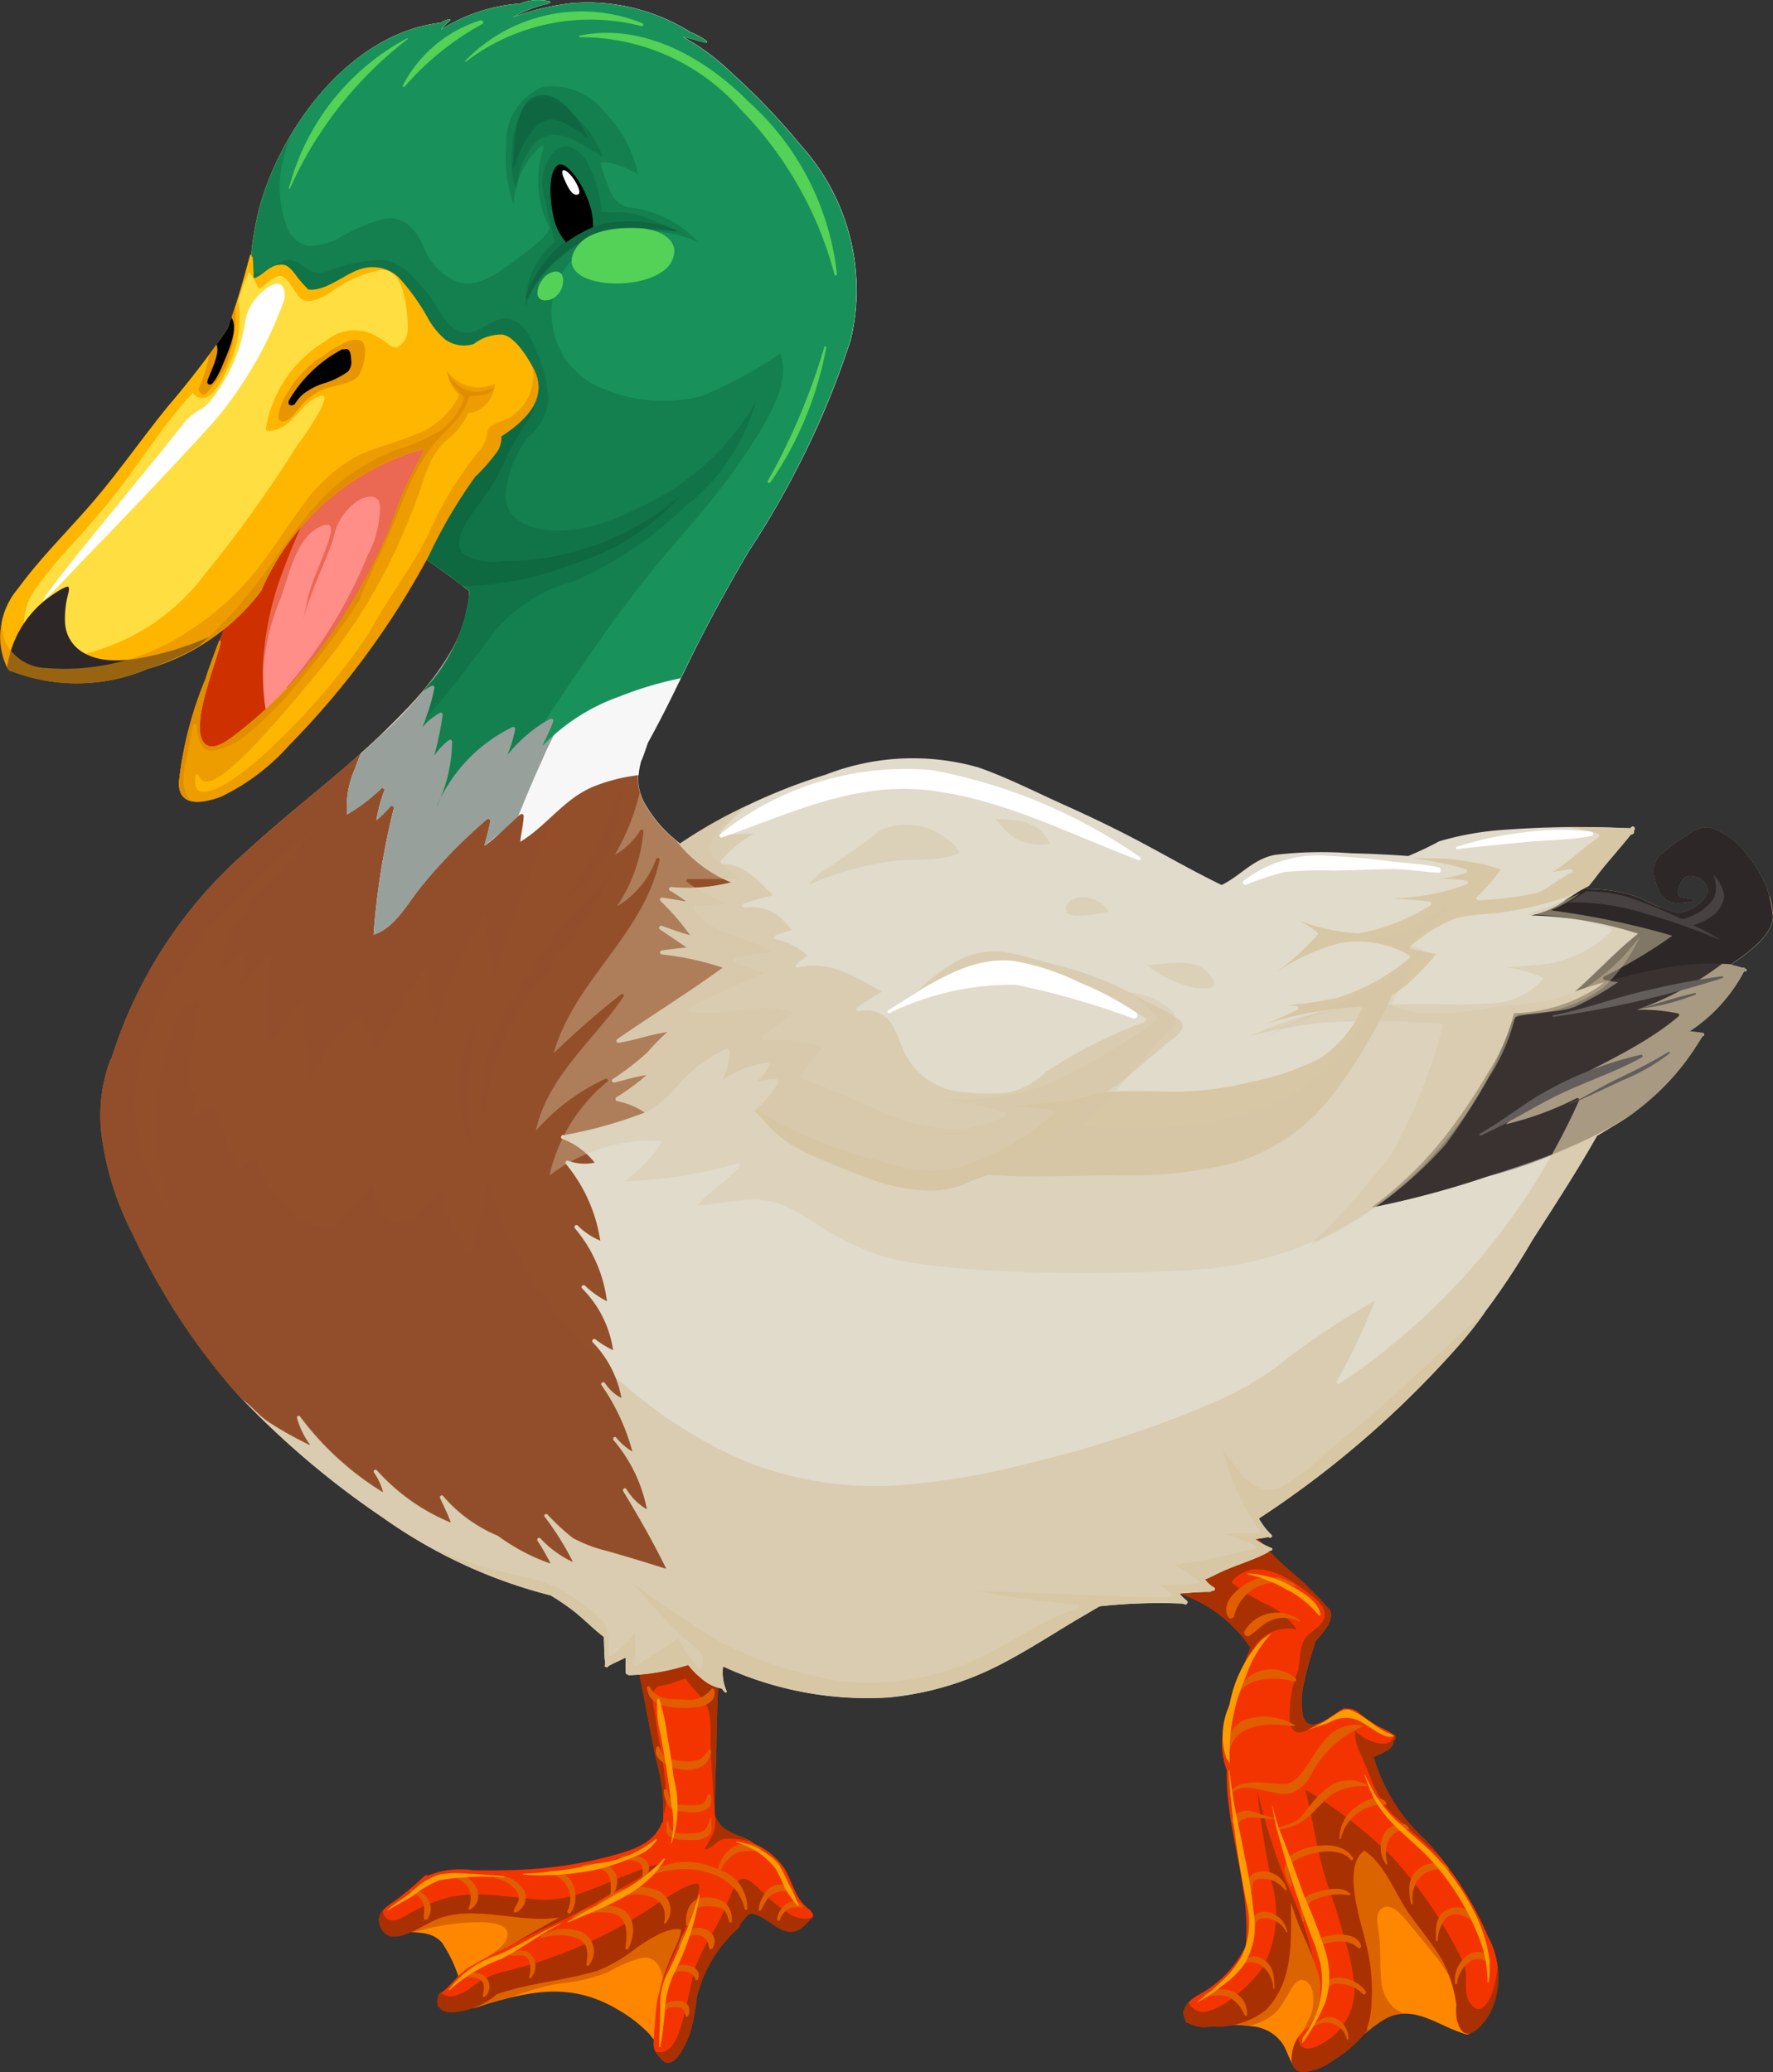 <svg xmlns="http://www.w3.org/2000/svg" width="63.976" height="74.757" viewBox="0 0 63.976 74.757">
    <rect x="0" y="0" width="63.976" height="74.757" fill="#333333" stroke="none"/>
    <defs>
        <style>
            .cls-1{fill:#ff8700}.cls-2{fill:#a73000}.cls-2,.cls-20{opacity:.4}.cls-10,.cls-11,.cls-12,.cls-13,.cls-16,.cls-2,.cls-20,.cls-27,.cls-30,.cls-32,.cls-4,.cls-5{mix-blend-mode:multiply}.cls-10,.cls-11,.cls-12,.cls-13,.cls-16,.cls-2,.cls-20,.cls-27,.cls-30,.cls-32,.cls-35,.cls-4,.cls-5{isolation:isolate}.cls-3{fill:#f43400}.cls-4{fill:#963000}.cls-27,.cls-32,.cls-4{opacity:.8}.cls-5{fill:#e15e00}.cls-6{fill:#ff9d00}.cls-13,.cls-16,.cls-35{opacity:.5}.cls-10,.cls-11,.cls-13{fill:#d7c7a5}.cls-10{opacity:.7}.cls-12{fill:#2d2827}.cls-16,.cls-35{fill:#934f2a}.cls-20,.cls-32{fill:#0e6440}.cls-35{mix-blend-mode:screen}.cls-27{fill:#e18d00}.cls-31{fill:#fff}.cls-33{fill:#54d157}.cls-37{fill:#635d5c}
        </style>
    </defs>
    <g id="Group_729" transform="translate(-332.586 -427.398)">
        <g id="Group_47" transform="translate(346.243 482.041)">
            <path id="Path_976" d="M437.8 576.255a12.3 12.3 0 0 0-1.686-2.739c-.858-1.259-1.721-2.612-3.435-2.636a2.474 2.474 0 0 0-2.642 2.307c-.092.937.263 1.857.167 2.8a3.068 3.068 0 0 1-2.147 2.473.072.072 0 0 0 .012.143.177.177 0 0 0 .038 0c0 .009.01.02.021.016a7.1 7.1 0 0 1 1.705.03 1.489 1.489 0 0 1 .926.533c.212.254.264.6.456.863a.012.012 0 0 1 .007 0c.159.572 1.619-.443 1.813-.57.474-.322.89-.726 1.379-1.042 1.08-.686 2 .2 3.029.489a.149.149 0 0 0 .183-.153.161.161 0 0 0 .038-.084 4.462 4.462 0 0 0 .136-2.43z" class="cls-1" transform="translate(-398.198 -560.177)"/>
            <path id="Path_977" d="M437.8 576.255a12.3 12.3 0 0 0-1.686-2.739c-.858-1.259-1.721-2.612-3.435-2.636a2.474 2.474 0 0 0-2.642 2.307c-.092.937.263 1.857.167 2.8a3.068 3.068 0 0 1-2.147 2.473.072.072 0 0 0 .012.143.177.177 0 0 0 .038 0c0 .009.01.02.021.016a8.5 8.5 0 0 1 1.457-.007 1.906 1.906 0 0 0 1.074-.565 7.473 7.473 0 0 0 .472-.759c.082-.114.214-.331.384-.321.488.029.455.871.348 1.181-.213.611-.759 1.219-.579 1.9a.065.065 0 0 1-.029.072c.266.4 1.6-.521 1.78-.641.474-.322.89-.726 1.379-1.042a1.52 1.52 0 0 1 .787-.253 2.128 2.128 0 0 1-.342-.2 1.5 1.5 0 0 1-.481-1.067c-.055-.537 0-1.083-.079-1.623-.032-.241-.162-.724.089-.9.329-.23.666.157.863.384.334.4.679.811 1 1.226a4.742 4.742 0 0 1 .915 1.569c.084.332.1 1.045.46 1.224v-.031a.161.161 0 0 0 .038-.084 4.462 4.462 0 0 0 .136-2.427z" class="cls-2" transform="translate(-398.198 -560.177)"/>
            <path id="Path_978" d="M375.744 576.048c.117-.744-.826-.819-1.495-.833a4.225 4.225 0 0 0-1.681.332 7.62 7.62 0 0 1-2.667.549c-.895.034-1.793-.087-2.691-.068a7.6 7.6 0 0 0-2.29.427c-.42.143-1.637.433-1.6 1.025a.118.118 0 0 0 .156.1c.016-.007.036-.009.052-.016.605.1 1.289-.094 1.741.413a5.034 5.034 0 0 1 .674 1.481c-.036.283-.141.6.114.807.224.182.6 0 .823-.069 1.8-.536 3.206-.757 4.854.267a5.023 5.023 0 0 1 1.035.826 1.633 1.633 0 0 0 .664.553.149.149 0 0 0 .16-.042c.389-.048.547-1.294.572-1.476a10.855 10.855 0 0 1 1.581-4.086.175.175 0 0 0-.002-.19z" class="cls-1" transform="translate(-362.98 -562.538)"/>
            <path id="Path_979" d="M375.744 576.048c.117-.744-.826-.819-1.495-.833a4.225 4.225 0 0 0-1.681.332 7.62 7.62 0 0 1-2.667.549c-.895.034-1.793-.087-2.691-.068a7.6 7.6 0 0 0-2.29.427c-.42.143-1.637.433-1.6 1.025a.118.118 0 0 0 .156.1c.016-.007.036-.009.052-.016a5.51 5.51 0 0 0 .706.042 8.716 8.716 0 0 1 1.832-.342c.293-.013 1.536-.127 1.568.388.026.387-.521.706-.8.891-.329.217-.667.426-1 .637.033.095.065.186.1.277-.036.283-.141.6.114.807.224.182.6 0 .823-.069.3-.087.586-.173.865-.237a9.5 9.5 0 0 1 1.709-.495 6.526 6.526 0 0 0 1.805-.414 5.227 5.227 0 0 1 1.178-.51c.876-.173.869.991.85 1.583a6.172 6.172 0 0 1-.232 1.474.982.982 0 0 0 .378.244.149.149 0 0 0 .16-.042c.389-.048.547-1.294.572-1.476a10.855 10.855 0 0 1 1.581-4.086.175.175 0 0 0 .007-.188z" class="cls-2" transform="translate(-362.98 -562.538)"/>
            <path id="Path_980" d="M378.181 566.658a.086.086 0 0 0-.043-.075c-.56-.407-.6-.986-.94-1.53a2.638 2.638 0 0 0-1.089-.868.052.052 0 0 0-.024-.027c-.325-.218-.722-.278-1.044-.516a1.088 1.088 0 0 1-.332-.489c-.007-.787.039-1.574.055-2.366.02-1.044.046-2.117.114-3.162a.126.126 0 0 0-.013-.072c.2-.5-.394-.872-.826-.989a2.757 2.757 0 0 0-2.245.335.074.074 0 0 0-.013.107.093.093 0 0 0 0 .072c.279 1.327.527 2.661.787 3.995a6.773 6.773 0 0 1 .27 2.359.058.058 0 0 0-.055.039c-.306.787-1.2 1-1.946 1.2a14.443 14.443 0 0 1-2.554.429c-.761.062-1.536.068-2.3.056a3.146 3.146 0 0 0-1.626.192.109.109 0 0 0-.134.02 9.642 9.642 0 0 1-1.216 1c-.173.123-.391.292-.4.51a.042.042 0 0 0-.029.046c.2 1.307 1.552.186 2.193-.039 1.363-.485 2.943.208 4.349-.035-.654.348-1.285.735-1.925 1.093a15.185 15.185 0 0 0-1.43.761c-.347.244-.575.612-.917.866a.07.07 0 0 0-.072.039c0 .006-.006.012-.01.022a.05.05 0 0 0-.016.014.044.044 0 0 0-.016.055c-.165.463.25.638.694.556a2.759 2.759 0 0 0 1.419-.635c1.158-.409 2.449-.491 3.627-.848a5.583 5.583 0 0 0 1.428-.84c.3-.205 1.19-.8 1.6-.628a3.263 3.263 0 0 1-.107.4 8.568 8.568 0 0 0-.781 2.242c-.048.458-.088.94-.114 1.4a.616.616 0 0 0 .215.54c.468.71.973-.513 1.1-.855a7.154 7.154 0 0 0 .244-1.289 4.86 4.86 0 0 1 1.514-2.512.132.132 0 0 0 .038-.11 3.1 3.1 0 0 1 .306-.361c.219-.194.915.394 1.126.5.563.3.833-.031 1.185-.4a.138.138 0 0 0-.047-.202z" class="cls-3" transform="translate(-362.573 -552.327)"/>
            <path id="Path_981" d="M369.115 576.924c-.549.3-1.086.615-1.63.924.467-.22.927-.455 1.4-.667.761-.348 1.471-.755 2.193-1.175a15.822 15.822 0 0 0 1.746-1.048c-1 .261-1.912.73-2.882 1.072a3.852 3.852 0 0 1-1.376.257c-.531-.01-1.055-.1-1.578-.136a5.853 5.853 0 0 0-1.812.035 6.236 6.236 0 0 0-1.468.589c-.211.111-.579.381-.826.191a.342.342 0 0 1-.146-.3.458.458 0 0 0-.134.286.042.042 0 0 0-.029.046c.2 1.307 1.552.186 2.193-.039 1.363-.484 2.944.209 4.349-.035z" class="cls-4" transform="translate(-362.573 -562.398)"/>
            <path id="Path_982" d="M382.767 557.08c.279 1.327.527 2.661.787 3.995a9.065 9.065 0 0 1 .306 2.036 1.774 1.774 0 0 0 .085-.5 11.914 11.914 0 0 0-.264-2.14c-.059-.355-.114-.7-.157-1.052a1.552 1.552 0 0 1-.019-.751.351.351 0 0 1 .274-.176 3.305 3.305 0 0 0 .8-.244.06.06 0 0 1 .087.023c.294.465.761.7.844 1.285.071.5.012 1 .049 1.507.049.687.081 1.369.139 2.049v.01c-.007-.777.039-1.552.055-2.334.02-1.044.046-2.117.114-3.162a.126.126 0 0 0-.013-.072c.2-.5-.394-.872-.826-.989a2.757 2.757 0 0 0-2.245.335.074.074 0 0 0-.013.107.093.093 0 0 0-.003.073z" class="cls-4" transform="translate(-373.562 -552.327)"/>
            <path id="Path_983" d="M388.693 571.862a5.938 5.938 0 0 1-.316.54c.25.024.448-.318.7-.364a2.112 2.112 0 0 1 .681.026l.312.06a10.628 10.628 0 0 1-.972-.475 1.037 1.037 0 0 1-.329-.483 1.443 1.443 0 0 1-.076.696z" class="cls-4" transform="translate(-376.625 -560.333)"/>
            <path id="Path_984" d="M390.018 577.655a1.085 1.085 0 0 1-.765-.226 5.643 5.643 0 0 1-.812-.657c-.122-.111-.232-.235-.359-.338s-.351-.3-.541-.176a.766.766 0 0 0-.182.163 10.394 10.394 0 0 1-.741 1.662 7.168 7.168 0 0 0-.687 1.36c-.164.591-.253 1.21-.426 1.806-.107.37-.281 1.138-.755 1.222a.426.426 0 0 1-.26-.035.666.666 0 0 0 .156.21c.468.71.973-.513 1.1-.855a7.153 7.153 0 0 0 .244-1.289 4.86 4.86 0 0 1 1.514-2.512.132.132 0 0 0 .038-.11 3.088 3.088 0 0 1 .306-.361c.219-.194.915.394 1.126.5.563.3.833-.031 1.185-.4a.112.112 0 0 0 .026-.049.329.329 0 0 1-.167.085z" class="cls-4" transform="translate(-374.509 -563.084)"/>
            <path id="Path_985" d="M376.033 578.265a3.264 3.264 0 0 1-.107.4 15.579 15.579 0 0 0-.673 1.7c.328-.869.763-1.7 1.1-2.577.1-.263.208-.534.28-.807.029-.111.139-.456-.136-.378a2.67 2.67 0 0 0-.521.215c-.667.377-1.278.836-1.949 1.21a16.775 16.775 0 0 1-4.363 1.737 2.877 2.877 0 0 0-1.132.515 1.717 1.717 0 0 1-.644.354.643.643 0 0 1-.536-.094.063.063 0 0 0-.046.036c0 .006-.006.012-.01.022a.05.05 0 0 0-.016.014.044.044 0 0 0-.016.055c-.165.463.25.638.694.556a2.76 2.76 0 0 0 1.419-.635c1.158-.409 2.449-.491 3.627-.848a5.583 5.583 0 0 0 1.428-.84c.303-.213 1.191-.807 1.601-.635z" class="cls-4" transform="translate(-365.108 -563.284)"/>
            <path id="Path_986" d="M435.415 562.6a12.249 12.249 0 0 0-2.254-3.48 6.466 6.466 0 0 1-1.875-3l.03-.01a2.944 2.944 0 0 0 .439-.215.448.448 0 0 0 .26-.377.105.105 0 0 0 .036-.178 3.32 3.32 0 0 0-.552-.3 4.589 4.589 0 0 1-.726-.5.642.642 0 0 0-.5-.162.071.071 0 0 0-.081 0c-.4.2-1.2 1.005-1.451.28a2.8 2.8 0 0 1 .054-1.292c.088-.475.261-.937.385-1.409.342-.394.833-.937.407-1.273a12.351 12.351 0 0 0-1.428-1.373 12.358 12.358 0 0 1-1.614-1.773.048.048 0 0 0-.066-.008c-.3-.383-1.331.12-1.642.248a3.716 3.716 0 0 0-2.02 2.062c-.03.079.062.16.123.12a5.047 5.047 0 0 1 3.862 2.158.081.081 0 0 0 .04.029c-.138.475-.4.94-.551 1.409a10.6 10.6 0 0 0-.433 1.643 2.574 2.574 0 0 0 .13 1.4c-.055 2.134.888 4.233.68 6.351a3.944 3.944 0 0 1-1.668 1.734c-.28.163-.508.345-.557.585a.049.049 0 0 0-.026.047.6.6 0 0 0 .029.156.83.83 0 0 0 .085.227.045.045 0 0 0 .065.014 1.213 1.213 0 0 0 .823.13 2.883 2.883 0 0 0 1.978-.589c1.022-1.061.908-2.538.9-3.895.114.352.231.7.381 1.042a13.517 13.517 0 0 1 .628 1.584 2.358 2.358 0 0 1-.351 1.865 1.344 1.344 0 0 0-.618 1.008c-.046.319.049.606.4.635a2.118 2.118 0 0 0 1.093-.429 4.464 4.464 0 0 0 1.2-1.051.089.089 0 0 0 .013-.1 3.091 3.091 0 0 0 .166-.969 6.821 6.821 0 0 0-.228-2.19c-.176-.761-.837-2.678-.038-3.254.728.444 1.151 1.613 1.6 2.242.4.566.85 1.1 1.211 1.7a4.939 4.939 0 0 1 .521 1.636 1.927 1.927 0 0 0 0 .413.713.713 0 0 0 .075.28.1.1 0 0 0 .01.051c.311.7.927-.107 1.116-.449a3.015 3.015 0 0 0-.061-2.773z" class="cls-3" transform="translate(-395.378 -547.38)"/>
            <path id="Path_987" d="M426.8 552.109a.081.081 0 0 0 .04.029 4.042 4.042 0 0 1-.177.485c.075-.117.15-.231.235-.341a1.477 1.477 0 0 1 1.617-.761 2.774 2.774 0 0 0-1.159-.937 6.56 6.56 0 0 1-1.165-.732.064.064 0 0 1 0-.089c.746-.8 1.747-.279 2.486.253.283.209.829.548.847.947s-.472.583-.684.853c-.25.319-.186.8-.281 1.178a4.442 4.442 0 0 0-.3 1.88c.137.608.621.335 1.032.029a.378.378 0 0 1-.557-.256 2.8 2.8 0 0 1 .054-1.292c.088-.475.261-.937.385-1.409.342-.394.833-.937.407-1.273a12.351 12.351 0 0 0-1.428-1.373 12.358 12.358 0 0 1-1.614-1.773.048.048 0 0 0-.066-.008c-.3-.383-1.331.12-1.642.248a3.716 3.716 0 0 0-2.02 2.062c-.03.079.062.16.123.12a5.047 5.047 0 0 1 3.867 2.16z" class="cls-4" transform="translate(-395.378 -547.38)"/>
            <path id="Path_988" d="M441.071 565.2a.448.448 0 0 0 .26-.377.1.1 0 0 0 .038-.176.443.443 0 0 1-.377.312 1.546 1.546 0 0 1-1.061-.481 1.716 1.716 0 0 0 .228.9c.124.3.247.592.371.889a3.383 3.383 0 0 0 .771 1.25c.3.267.6.527.888.794.283.25.563.507.829.774-.176-.221-.358-.44-.543-.654a6.465 6.465 0 0 1-1.875-3l.03-.01a2.945 2.945 0 0 0 .441-.221z" class="cls-4" transform="translate(-404.694 -556.692)"/>
            <path id="Path_989" d="M431.03 575.282a13.612 13.612 0 0 0-.937-2.671 22.881 22.881 0 0 1-1.09-3.423 32.359 32.359 0 0 0 .537 3.374 4.165 4.165 0 0 1-.31 2.99 4.412 4.412 0 0 1-.991 1.037 2.782 2.782 0 0 1-1.054.6.6.6 0 0 1-.657-.339.623.623 0 0 0-.163.292.049.049 0 0 0-.026.046.6.6 0 0 0 .029.156.832.832 0 0 0 .085.227.045.045 0 0 0 .065.014 1.213 1.213 0 0 0 .823.13 2.883 2.883 0 0 0 1.978-.589c1.022-1.061.908-2.538.9-3.895.114.352.231.7.381 1.042s.3.67.43 1.009z" class="cls-4" transform="translate(-397.298 -559.256)"/>
            <path id="Path_990" d="M442.35 575.583a3.981 3.981 0 0 1-.234 1.018c-.095.206-.377.716-.706.313-.348-.42-.085-.967-.263-1.462a15.624 15.624 0 0 0-2.61-3.887 16.954 16.954 0 0 0-3.124-2.421c.322 1.243.436 2.421.882 3.658.208.562.371 1.142.536 1.72a8.4 8.4 0 0 1 .318 1.406 2.215 2.215 0 0 1-1 2.313c-.228.137-.722.432-.92.1a.471.471 0 0 1-.049-.28 1.341 1.341 0 0 0-.244.65c-.046.319.049.606.4.635a2.118 2.118 0 0 0 1.093-.429 4.463 4.463 0 0 0 1.2-1.051.089.089 0 0 0 .013-.1 3.091 3.091 0 0 0 .166-.969 6.82 6.82 0 0 0-.228-2.19c-.176-.761-.837-2.678-.038-3.254.728.444 1.151 1.613 1.6 2.242.4.566.85 1.1 1.211 1.7a4.94 4.94 0 0 1 .521 1.636 1.927 1.927 0 0 0 0 .413.713.713 0 0 0 .075.28.1.1 0 0 0 .01.052c.311.7.927-.107 1.116-.449a2.46 2.46 0 0 0 .275-1.644z" class="cls-4" transform="translate(-401.974 -559.233)"/>
            <g id="Group_46" transform="translate(1.102 2.247)">
                <path id="Path_991" d="M365.681 577.451a.7.7 0 0 0-.667-.355.022.022 0 0 0-.006.043.833.833 0 0 1 .488.405c.091.19.019.382.033.58a.069.069 0 0 0 .119.036.622.622 0 0 0 .033-.709z" class="cls-5" transform="translate(-364.993 -565.81)"/>
                <path id="Path_992" d="M368.1 575.78c-.042.01-.026.062 0 .071a1.152 1.152 0 0 1 .7.41.9.9 0 0 1 .019.777c-.009.034.036.056.06.04.735-.471-.065-1.496-.779-1.298z" class="cls-5" transform="translate(-366.671 -565.079)"/>
                <path id="Path_993" d="M372.764 576.448a1.118 1.118 0 0 0-1.021-.466.039.039 0 0 0 0 .076 1.3 1.3 0 0 1 .717.387.539.539 0 0 1 .149.374c-.013.153-.133.267-.179.409a.058.058 0 0 0 .071.079.586.586 0 0 0 .263-.859z" class="cls-5" transform="translate(-368.65 -565.201)"/>
                <path id="Path_994" d="M375.983 575.6c-.039.01-.052.071 0 .077a.932.932 0 0 1 .692 1.353c-.028.068.072.139.117.072.424-.602.037-1.67-.809-1.502z" class="cls-5" transform="translate(-370.959 -564.985)"/>
                <path id="Path_995" d="M370.016 583.8a.8.8 0 0 0-.814-.091.058.058 0 0 0 .026.111.84.84 0 0 1 .619.092c.179.13.117.383.081.569-.01.043.051.065.081.033a.488.488 0 0 0 .007-.714z" class="cls-5" transform="translate(-367.266 -569.374)"/>
                <path id="Path_996" d="M373.563 582a.474.474 0 0 0-.357-.068 3.735 3.735 0 0 0-.42.065.031.031 0 0 0-.006.046c.15.111.349.042.521.049.354.016.337.556.263.787a.031.031 0 0 0 .052.033.626.626 0 0 0-.053-.912z" class="cls-5" transform="translate(-369.229 -568.44)"/>
                <path id="Path_997" d="M376.961 580.333a1.58 1.58 0 0 0-1.522.11.04.04 0 0 0 .036.072 1.963 1.963 0 0 1 1.207-.012c.472.157.455.556.39.966a.046.046 0 0 0 .082.036.773.773 0 0 0-.193-1.172z" class="cls-5" transform="translate(-370.671 -567.492)"/>
                <path id="Path_998" d="M379.584 578.385a1.8 1.8 0 0 0-1.626.341c-.033.02-.006.076.029.059a2.413 2.413 0 0 1 1.23-.211c.738.062.716.712.635 1.272a.057.057 0 0 0 .106.036c.267-.547.28-1.234-.374-1.497z" class="cls-5" transform="translate(-372.045 -566.467)"/>
                <path id="Path_999" d="M381.277 575.968a1.73 1.73 0 0 0-1.47.13.879.879 0 0 0 .111-.54.657.657 0 0 0-.287-.443 1.707 1.707 0 0 0-.99-.016.022.022 0 0 0 0 .045c.237.069.482.02.72.091.4.117.332.6.322.925a4.146 4.146 0 0 0-.469.308c-.01.01 0 .033.016.027a3.351 3.351 0 0 1 1.48-.362c.612.029 1.054.378.908 1.022-.007.032.042.056.057.026a.752.752 0 0 0-.398-1.213z" class="cls-5" transform="translate(-372.414 -564.685)"/>
                <path id="Path_1000" d="M382.489 574.463a.872.872 0 0 0-.849-.013c-.025.015-.006.054.019.051a1.492 1.492 0 0 1 .632.094c.24.107.179.3.182.518a.044.044 0 0 0 .069.035.4.4 0 0 0-.053-.685z" class="cls-5" transform="translate(-374.052 -564.312)"/>
                <path id="Path_1001" d="M387.7 573.587a.93.93 0 0 0-.977-.028 1.268 1.268 0 0 0-.547.8c-.065-.026-.133-.051-.2-.071a2.376 2.376 0 0 0-2.557.446c-.011.009 0 .022.009.016 1.194-.725 3.37-.5 3.709 1.048a.048.048 0 0 0 .092-.007 1.427 1.427 0 0 0-.966-1.4 1.389 1.389 0 0 1 .575-.617c.284-.128.548-.04.842-.089a.055.055 0 0 0 .02-.098z" class="cls-5" transform="translate(-375.026 -563.815)"/>
                <path id="Path_1002" d="M387.65 577.711c-.58.007-.736.491-.708.979a.056.056 0 0 0 .109.006c.06-.377.139-.631.556-.67a1.552 1.552 0 0 1 .583.062c.214.072.244.33.315.5.013.036.078.039.081-.007.046-.607-.358-.881-.936-.87z" class="cls-5" transform="translate(-376.944 -566.145)"/>
                <path id="Path_1003" d="M387.136 580.112a.718.718 0 0 0-.774.638.043.043 0 0 0 .077.031c.184-.22.245-.454.586-.416.311.036.378.192.43.459a.066.066 0 0 0 .124.022c.221-.379-.059-.685-.443-.734z" class="cls-5" transform="translate(-376.629 -567.449)"/>
                <path id="Path_1004" d="M385.986 583.059c-.39-.023-.6.25-.713.589a.025.025 0 0 0 .046.02.587.587 0 0 1 .491-.388c.215-.013.515.066.562.3a.042.042 0 0 0 .076.013c.152-.335-.153-.524-.462-.534z" class="cls-5" transform="translate(-376.036 -569.057)"/>
                <path id="Path_1005" d="M385.939 586.057a.464.464 0 0 0-.4-.146c-.361-.014-.628.192-.546.562.009.042.065.022.068-.013.01-.309.25-.348.515-.332.227.015.22.153.3.326a.037.037 0 0 0 .066 0 .427.427 0 0 0-.003-.397z" class="cls-5" transform="translate(-375.878 -570.61)"/>
                <path id="Path_1006" d="M393.931 576.889a.623.623 0 0 0-.863-.059 1.253 1.253 0 0 0-.377.758.039.039 0 0 0 .069.03c.111-.15.169-.326.283-.472a.835.835 0 0 1 .342-.193.716.716 0 0 1 .5.01c.039.014.068-.042.046-.074z" class="cls-5" transform="translate(-380.076 -565.586)"/>
                <path id="Path_1007" d="M395.073 578.161c-.341-.409-.886.085-.91.486 0 .058.081.094.1.032a.616.616 0 0 1 .745-.441c.043.011.105-.038.065-.077z" class="cls-5" transform="translate(-380.878 -566.306)"/>
                <path id="Path_1008" d="M387.012 571.428c0-.024-.036-.04-.046-.014-.119.322-.119.5-.533.54a3 3 0 0 1-.679-.008c-.241-.043-.247-.212-.3-.4a.033.033 0 0 0-.065.013c.019.176-.053.334.084.475.189.183.569.163.807.163a.861.861 0 0 0 .666-.2c.112-.133.054-.417.066-.569z" class="cls-5" transform="translate(-376.099 -562.708)"/>
                <path id="Path_1009" d="M386.875 569.36c-.021-.068-.108-.042-.123.013-.058.208-.117.3-.339.328a2.327 2.327 0 0 1-.488 0c-.128 0-.348.007-.446-.1a1.524 1.524 0 0 1-.176-.426.062.062 0 0 0-.12.022.95.95 0 0 0 .206.567c.143.162.409.165.608.189.42.047 1.03-.018.878-.593z" class="cls-5" transform="translate(-375.988 -561.474)"/>
                <path id="Path_1010" d="M386.447 565.859c-.155.213-.253.358-.534.394a1.783 1.783 0 0 1-.472 0 1.968 1.968 0 0 1-.5-.12c-.179-.075-.2-.237-.283-.384a.044.044 0 0 0-.081 0c-.351.7 1.815 1.358 1.956.154.002-.05-.059-.087-.086-.044z" class="cls-5" transform="translate(-375.635 -559.613)"/>
                <path id="Path_1011" d="M386.27 561.116c-.01-.046-.075-.082-.108-.037a1.023 1.023 0 0 1-1.018.374c-.488-.016-.944.033-1.207-.449-.026-.052-.11-.02-.1.032.082.632.686.7 1.221.719.418.019 1.303.001 1.212-.639z" class="cls-5" transform="translate(-375.252 -557.033)"/>
                <path id="Path_1012" d="M429.115 585.1a1.1 1.1 0 0 0-1.1.051.037.037 0 0 0 .016.071c.318-.006.563-.11.876.049a1.247 1.247 0 0 1 .542.632c.02.039.082.039.088-.006a.861.861 0 0 0-.422-.797z" class="cls-5" transform="translate(-399.3 -570.098)"/>
                <path id="Path_1013" d="M431.529 582.489c-.377-.254-.719-.02-.961.283-.023.027.009.065.036.046a.636.636 0 0 1 .923-.052 1.055 1.055 0 0 1 .355.758c0 .032.055.029.052 0-.034-.43-.014-.775-.405-1.035z" class="cls-5" transform="translate(-400.699 -568.688)"/>
                <path id="Path_1014" d="M432.188 578.846c-.385.017-.462.329-.414.65a.032.032 0 0 0 .062 0c.041-.227.109-.414.37-.423a.888.888 0 0 1 .8.5c.014.023.046.013.039-.013a.874.874 0 0 0-.857-.714z" class="cls-5" transform="translate(-401.353 -566.763)"/>
                <path id="Path_1015" d="M431.906 575.667a.45.45 0 0 0-.374.69c.016.029.065.032.072 0 .042-.261.02-.453.348-.437a.964.964 0 0 1 .843.4.037.037 0 0 0 .068-.024.858.858 0 0 0-.957-.629z" class="cls-5" transform="translate(-401.195 -565.031)"/>
                <path id="Path_1016" d="M436.839 574.028c-.394-.6-1.233-.5-1.832-.306-.687.23-.784.742-.433 1.324a.031.031 0 0 0 .056-.02c-.026-.176-.079-.352-.1-.53-.049-.347.436-.5.683-.579.434-.153 1.217-.234 1.533.169a.055.055 0 0 0 .093-.058z" class="cls-5" transform="translate(-402.777 -563.89)"/>
                <path id="Path_1017" d="M437.432 577.211c-.274-.345-1.016-.141-1.368-.024-.523.169-.461.573-.354 1.006a.027.027 0 0 0 .052-.013.657.657 0 0 1 .466-.8 2.131 2.131 0 0 1 1.18-.128c.02.001.041-.024.024-.041z" class="cls-5" transform="translate(-403.464 -565.769)"/>
                <path id="Path_1018" d="M438.457 581.042c-.147-.488-.927-.429-1.3-.333-.521.138-.335.531-.2.895.019.049.1.036.094-.019-.02-.13-.048-.261-.069-.391-.028-.172.121-.211.258-.25a2.052 2.052 0 0 1 .55-.052.917.917 0 0 1 .552.224.071.071 0 0 0 .115-.074z" class="cls-5" transform="translate(-404.103 -567.742)"/>
                <path id="Path_1019" d="M439 584.569c-.284-.543-1.637-.856-1.5.071.006.033.052.046.066.013a2.378 2.378 0 0 1 .13-.3c.068-.108.266-.085.364-.078a1.273 1.273 0 0 1 .833.364c.046.047.136-.015.107-.07z" class="cls-5" transform="translate(-404.473 -569.596)"/>
                <path id="Path_1020" d="M437.453 587.23c-.309-.152-.564.033-.807.212-.03.022-.006.078.03.061a.829.829 0 0 1 .686-.085.774.774 0 0 1 .485.557c.006.032.059.02.056-.014a.813.813 0 0 0-.45-.731z" class="cls-5" transform="translate(-404.006 -571.298)"/>
                <path id="Path_1021" d="M442.99 572c-.209-.3-.614-.105-.813.1a1.036 1.036 0 0 0-.019 1.2.029.029 0 0 0 .055-.019c-.163-.582.061-1.237.748-1.226a.038.038 0 0 0 .029-.055z" class="cls-5" transform="translate(-406.914 -562.949)"/>
                <path id="Path_1022" d="M444.737 575.077c-.549.286-.559.817-.432 1.354.01.043.062.02.062-.01a1.143 1.143 0 0 1 .384-1.057 1.1 1.1 0 0 1 .445-.162c.163-.026.254.051.388.12a.052.052 0 0 0 .075-.036c.041-.466-.687-.329-.922-.209z" class="cls-5" transform="translate(-408.148 -564.647)"/>
                <path id="Path_1023" d="M447.775 578.949a.735.735 0 0 0-1.061-.335c-.386.2-.386.719-.358 1.083 0 .036.056.039.056.007a1.405 1.405 0 0 1 .267-.774c.3-.354.732-.1 1.042.075a.044.044 0 0 0 .054-.056z" class="cls-5" transform="translate(-409.295 -566.583)"/>
                <path id="Path_1024" d="M448.411 582.088a1.088 1.088 0 0 0-.556 1.071c.006.041.074.049.078 0a1.1 1.1 0 0 1 .38-.725.53.53 0 0 1 .759.006c.02.022.062.019.065-.013.039-.407-.43-.471-.726-.339z" class="cls-5" transform="translate(-410.114 -568.495)"/>
                <path id="Path_1025" d="M431.746 571.1c-.326-.036-.622-.214-.947-.26-.228-.032-.652.118-.6.4a.1.1 0 0 0 .126.077c.107-.027.143-.1.231-.159a.819.819 0 0 1 .427-.081c.256 0 .5.071.761.061.018-.002.018-.038.002-.038z" class="cls-5" transform="translate(-400.501 -562.4)"/>
                <path id="Path_1026" d="M437 568.577a1.293 1.293 0 0 0-1.415.13 3.091 3.091 0 0 0-.638.654c-.211.256-.3.459-.653.611-.163.072-.326.092-.489.173-.023.014-.02.052.013.046a1.891 1.891 0 0 0 1.175-.534c.251-.247.478-.5.752-.719a2.032 2.032 0 0 1 1.246-.3c.031 0 .031-.045.009-.061z" class="cls-5" transform="translate(-402.456 -561.084)"/>
                <path id="Path_1027" d="M440.4 570c-.261-.393-.834-.055-1.1.153a1.372 1.372 0 0 0-.588 1.129c.007.026.049.032.049 0a1.574 1.574 0 0 1 1.6-1.223.039.039 0 0 0 .039-.059z" class="cls-5" transform="translate(-405.136 -561.846)"/>
                <path id="Path_1028" d="M434.792 564.017a1.462 1.462 0 0 0-1.393.583c-.374.367-.823 1.512-1.392 1.535-.543.02-1.8-.306-2.018.417 0 .013.016.019.026.01.48-.732 1.65.165 2.3-.136a1.428 1.428 0 0 0 .676-.73 3.776 3.776 0 0 1 1.805-1.636.022.022 0 0 0-.004-.043z" class="cls-5" transform="translate(-400.388 -558.666)"/>
                <path id="Path_1029" d="M432.218 563.659a2.167 2.167 0 0 0-1.854-.154 1.189 1.189 0 0 0-.547 1.37.025.025 0 1 0 .049 0c-.006-1.272 1.367-1.311 2.339-1.168a.023.023 0 0 0 .013-.048z" class="cls-5" transform="translate(-400.275 -558.323)"/>
                <path id="Path_1030" d="M432.606 559.961a1.344 1.344 0 0 0-2.21.8c0 .024.037.026.043.006a1.054 1.054 0 0 1 .874-.751 2.456 2.456 0 0 1 1.221.054.068.068 0 0 0 .072-.109z" class="cls-5" transform="translate(-400.61 -556.298)"/>
                <path id="Path_1031" d="M433.171 555.42a1.368 1.368 0 0 0-2 .4.128.128 0 0 0 .189.156c.221-.149.4-.337.631-.48a1.205 1.205 0 0 1 1.152-.03.026.026 0 0 0 .028-.046z" class="cls-5" transform="translate(-401.028 -553.859)"/>
                <path id="Path_1032" d="M432.251 552.62a1.559 1.559 0 0 0-1.688-.111c-.423.212-1.054.755-.739 1.259a.114.114 0 0 0 .2-.045 1.576 1.576 0 0 1 2.2-1.064c.023.01.05-.023.027-.039z" class="cls-5" transform="translate(-400.251 -552.314)"/>
            </g>
            <path id="Path_1033" d="M367.5 575.9c-.42-.043-.839-.085-1.262-.1a4.283 4.283 0 0 0-1.061.024 2.259 2.259 0 0 0-.972.593c-.29.247-.638.429-.918.686-.01.009 0 .019.013.015.294-.185.606-.331.9-.519a3.907 3.907 0 0 1 .96-.567 9.708 9.708 0 0 1 2.339-.1c.018-.011.02-.032.001-.032z" class="cls-6" transform="translate(-362.961 -562.844)"/>
            <path id="Path_1034" d="M378.791 573.086a4.029 4.029 0 0 1-2.131.875 13.221 13.221 0 0 1-2.648.367c-.02 0-.023.033 0 .033a9.468 9.468 0 0 0 2.727-.2 8.55 8.55 0 0 0 1.376-.485 1.469 1.469 0 0 0 .722-.566c.009-.02-.03-.043-.046-.024z" class="cls-6" transform="translate(-368.793 -561.375)"/>
            <path id="Path_1035" d="M372.2 579.731c-.778.319-1.481.795-2.251 1.133a3.694 3.694 0 0 0-1.819 1.273c-.01.013.006.031.023.016a5.748 5.748 0 0 1 1.88-1.13c.745-.384 1.419-.907 2.17-1.282.005-.003-.003-.01-.003-.01z" class="cls-6" transform="translate(-365.596 -564.998)"/>
            <path id="Path_1036" d="M381.025 574.636a6.24 6.24 0 0 1-1.679 1.256c-.586.345-1.19.663-1.78 1.005-.017.01 0 .039.016.03 1.22-.543 2.785-1.035 3.479-2.269.013-.022-.019-.041-.036-.022z" class="cls-6" transform="translate(-370.734 -562.219)"/>
            <path id="Path_1037" d="M386.242 577.458a18.923 18.923 0 0 1-1.171 2.9 2.443 2.443 0 0 0-.234 1.124c0 .489-.026.971-.046 1.461 0 .033.049.03.051 0a12.4 12.4 0 0 0 .166-1.357 3.569 3.569 0 0 1 .355-1.337 9.429 9.429 0 0 0 .9-2.788.011.011 0 0 0-.021-.003z" class="cls-6" transform="translate(-374.672 -563.755)"/>
            <path id="Path_1038" d="M392.769 574.745a4.721 4.721 0 0 0-.337-.667 2.62 2.62 0 0 0-1.511-.8.014.014 0 0 0-.01.026 2.742 2.742 0 0 1 1.419.953 5.581 5.581 0 0 1 .342.715 3.688 3.688 0 0 0 .455.622c.013.016.04 0 .033-.014a5.6 5.6 0 0 0-.391-.835z" class="cls-6" transform="translate(-378.001 -561.485)"/>
            <path id="Path_1039" d="M385.229 564.8c-.056-.5-.137-1-.228-1.491a7.256 7.256 0 0 0-.287-1.321c-.013-.032-.072-.029-.075.007a3.85 3.85 0 0 0 .111 1.217c.086.459.166.917.235 1.373.068.435.117.869.179 1.3a3.037 3.037 0 0 1-.033 1.292c0 .016.02.019.026.007a4.126 4.126 0 0 0 .072-2.384z" class="cls-6" transform="translate(-374.58 -555.323)"/>
            <path id="Path_1040" d="M433.026 552.5a3.653 3.653 0 0 0-1.579-.461c-.022 0-.022.029 0 .035a4.748 4.748 0 0 1 1.344.521 3.5 3.5 0 0 1 1.2.95c.028.039.082 0 .071-.039-.102-.478-.637-.781-1.036-1.006z" class="cls-6" transform="translate(-400.071 -549.919)"/>
            <path id="Path_1041" d="M430.28 558.33a4.172 4.172 0 0 1 .925-1.552 2.428 2.428 0 0 0-.358.241 4.593 4.593 0 0 0-1.162 2.353 2.585 2.585 0 0 0-.121 1.893c.01.013.066.107.133.2a6.828 6.828 0 0 1 .583-3.135z" class="cls-6" transform="translate(-398.978 -552.498)"/>
            <path id="Path_1042" d="M439.044 563.672c-.338-.1-.989-.722-1.393-.838-.387-.112-.621.373-1.592.731l.814-.264a1.172 1.172 0 0 1 1.054-.1c.368.169.993.729 1.292.578.027-.012-.143-.097-.175-.107z" class="cls-6" transform="translate(-402.592 -555.787)"/>
            <path id="Path_1043" d="M443.63 571.34c-.947-1.193-2.046-1.594-2.721-2.973-.276-.557-.263-.5-.065.026.508 1.34 1.477 1.767 2.408 2.834a9.264 9.264 0 0 1 1.277 1.942 9.583 9.583 0 0 1 .4.954 4.582 4.582 0 0 1 .209 1.333c0 .023.035.023.038 0 .23-1.456-.671-3.01-1.546-4.116z" class="cls-6" transform="translate(-405.118 -558.594)"/>
            <path id="Path_1044" d="M435.307 575.694a19.1 19.1 0 0 0-.777-2.021c-.266-.745-.6-1.675-.9-2.411-.15-.361-.432-1.7-.13-.172a38.6 38.6 0 0 0 1.386 4.272 3.474 3.474 0 0 1 .273 1.7 3.437 3.437 0 0 1-.673 1.7c-.023.035-.046.241-.02.2a6.981 6.981 0 0 0 .839-1.5 3.165 3.165 0 0 0 .002-1.768z" class="cls-6" transform="translate(-401.125 -559.903)"/>
            <path id="Path_1045" d="M429.527 573.015a19.487 19.487 0 0 0-.364-2.346c-.172-.96-.355-1.579-.478-2.548-.007-.022-.081-.768-.088-.478a35.164 35.164 0 0 0 .693 4.981 2.84 2.84 0 0 1-.228 1.691 3.5 3.5 0 0 1-.726.9 5.768 5.768 0 0 1-.855.713c-.016.007 0 .035.013.026a4.7 4.7 0 0 0 .842-.566 3.327 3.327 0 0 0 .784-.742 2.515 2.515 0 0 0 .407-1.631z" class="cls-6" transform="translate(-397.916 -558.378)"/>
        </g>
        <path id="Path_1046" fill="#e1dbcc" d="M400.909 460.463a3.86 3.86 0 0 0-.892-2.164 2.783 2.783 0 0 0-1.385-1.05 1.083 1.083 0 0 0-.749.24 7.96 7.96 0 0 0-.98.706c-.449.371-.306.907-.091 1.369.235.5.7.442 1.172.352.048-.008.061-.086 0-.089a2.534 2.534 0 0 1-.436-.068c-.169-.185-.03-.446.123-.648.273-.348 1.177.155.785.677a1.5 1.5 0 0 1-.931.55c-.071-.02-.139-.033-.208-.049-.6-.137-1.1-.508-1.692-.654a6.183 6.183 0 0 0-1.457-.169c.133-.157.263-.325.389-.491.388-.505.82-.974 1.215-1.471.016-.006.032-.01.052-.016a.1.1 0 0 0 .065-.131.089.089 0 0 1 .016-.022c.048-.062-.03-.156-.1-.1a.6.6 0 0 0-.049.046 36.628 36.628 0 0 0-4.742.068 10.7 10.7 0 0 0-2.149.4 11.524 11.524 0 0 1-1.119.531c-.684-.052-1.371-.082-2.057-.1a14.383 14.383 0 0 0-2.726.055c-.8.133-1.259.755-1.949 1.09-.95-.458-1.864-.982-2.794-1.48-.979-.527-1.985-1.006-3-1.461-.985-.446-1.958-.94-2.98-1.3a8.655 8.655 0 0 0-5.51.26 20.482 20.482 0 0 0-5.261 2.489c-.111-.09-.218-.185-.329-.276a4.675 4.675 0 0 1-.94-1.168 1.875 1.875 0 0 1-.129-1.555c.025 0 .227-.628.246-.657.652-1.188.961-1.868 1.559-3.081.635-1.286 1.328-2.544 2.057-3.784a31.9 31.9 0 0 0 3.693-7.649 7.773 7.773 0 0 0-1.777-6.991 23.92 23.92 0 0 0-2.515-2.632 8.022 8.022 0 0 0-1.766-1.308c.035.01.072.014.1.021.251.045.489.133.736.191a.034.034 0 0 0 .029-.058 2.375 2.375 0 0 0-.577-.316 6.967 6.967 0 0 0-4.358-1.044 9 9 0 0 0-2.063.5.177.177 0 0 1 .024-.013 4.56 4.56 0 0 1 1.294-.491c.039-.013.026-.068-.009-.075a1.75 1.75 0 0 0-1.038.085 6.185 6.185 0 0 0-2.857.934 1.59 1.59 0 0 1 .318-.32.029.029 0 0 0-.025-.051 1.072 1.072 0 0 0-.306.13.017.017 0 0 0-.011 0c-3.19.38-5.627 3.634-6.476 6.478a10.514 10.514 0 0 0 1.46 8.8 8.307 8.307 0 0 0 2.085 2.355c1.283 1.012 2.7 1.842 3.976 2.87-.062 2.066-1.818 3.862-3.224 5.212-1.513 1.454-3.211 2.7-4.756 4.126a16.442 16.442 0 0 0-4.937 7.552.047.047 0 0 0-.036.032 5.761 5.761 0 0 0-.331 2.5v.027a10.846 10.846 0 0 0 1.154 3.764 24.178 24.178 0 0 0 3.774 5.762 31.187 31.187 0 0 0 5.228 4.444 18.231 18.231 0 0 0 6.064 2.81 8.719 8.719 0 0 1 .78.527c.394.3.746.676 1.14.972.01.339.01.674.052 1.006a.047.047 0 0 0-.01.01.039.039 0 0 0 .035.066.049.049 0 0 0 .079-.031c.211-.114.429-.209.637-.312a4.746 4.746 0 0 0 0 .569.056.056 0 0 0 .058.042.085.085 0 0 0 .068.029 8.03 8.03 0 0 0 2.121-.37 2.779 2.779 0 0 0 .456.465 1.526 1.526 0 0 0 .765.391.86.86 0 0 0 .106.133c.027.026.076-.01.059-.04a1.663 1.663 0 0 1-.127-.894 12.448 12.448 0 0 0 5.957 1.119 11.059 11.059 0 0 0 4.145-1.243c.787-.413 1.539-.885 2.294-1.347.39-.238.79-.465 1.185-.7a19.868 19.868 0 0 1 2.989-.1.8.8 0 0 0 .1.029.075.075 0 0 0 .059-.131 1.487 1.487 0 0 1-.26-.259c.367-.029.738-.062 1.089-.059a.066.066 0 0 0 .062-.04h.065a.063.063 0 0 0 .022-.12.966.966 0 0 1-.318-.291c.2-.077.391-.182.562-.262.567-.263 1.171-.426 1.722-.722a.043.043 0 0 0 .016-.036.606.606 0 0 0 .1-.029.041.041 0 0 0 .006-.076 2.7 2.7 0 0 1-.6-.328c.159-.019.316-.046.468-.072l.076.02a.059.059 0 0 0 .044-.1 2.557 2.557 0 0 1-.435-.559c-.006-.009-.009-.02-.016-.033a35.645 35.645 0 0 0 6.855-5.846 26.438 26.438 0 0 0 3.023-4.21c.8-1.24 1.6-2.47 2.325-3.751.179-.1.352-.212.524-.316a8.757 8.757 0 0 0 3.28-3.277h.006a.059.059 0 0 0 .006-.117c-.149-.022-.306-.038-.475-.059a5.822 5.822 0 0 0 1.962-2.163h.052c.043 0 .06-.075.017-.085a.3.3 0 0 1-.033-.01c-.013-.032-.056-.056-.085-.029-.137-.042-.277-.078-.429-.111.078-.055.159-.111.235-.166.473-.341 1.272-.927 1.289-1.578z" transform="translate(-4.347)"/>
        <path id="Path_1047" d="M455.744 496.141a3.86 3.86 0 0 0-.892-2.164 2.783 2.783 0 0 0-1.385-1.05 1.083 1.083 0 0 0-.749.24 7.963 7.963 0 0 0-.98.706c-.449.371-.306.907-.091 1.369.235.5.7.442 1.172.352.048-.008.061-.086 0-.089a2.533 2.533 0 0 1-.436-.068c-.169-.185-.03-.446.123-.648.273-.348 1.177.155.785.677a1.5 1.5 0 0 1-.931.55c-.072-.02-.139-.033-.208-.049a3.44 3.44 0 0 1-.5-.169 3.285 3.285 0 0 1-.747 1.217 10.809 10.809 0 0 1-1.406 1.63 5.74 5.74 0 0 1-3.1.986 7.078 7.078 0 0 1-.927 2.127 20.909 20.909 0 0 1-1.53 2.278 13.822 13.822 0 0 1-2.16 2.2c-.172.136-.345.27-.523.4a33.065 33.065 0 0 0 4.154-1.109c2.97-.94 6.286-2.1 7.782-5.076h.006a.059.059 0 0 0 .006-.117c-.149-.022-.306-.038-.475-.059a5.823 5.823 0 0 0 1.962-2.163h.052c.043 0 .06-.075.017-.085a.3.3 0 0 1-.033-.01.055.055 0 0 0-.088-.026c-.137-.042-.277-.078-.429-.111.078-.055.159-.111.235-.166.48-.34 1.28-.922 1.296-1.573z" transform="translate(-59.183 -35.678)" style="isolation:isolate;mix-blend-mode:multiply" fill="#3a3231"/>
        <path id="Path_1048" fill="#3a3231" d="M455.744 496.141a3.86 3.86 0 0 0-.892-2.164 2.783 2.783 0 0 0-1.385-1.05 1.083 1.083 0 0 0-.749.24 7.963 7.963 0 0 0-.98.706c-.449.371-.306.907-.091 1.369.235.5.7.442 1.172.352.048-.008.061-.086 0-.089a2.533 2.533 0 0 1-.436-.068c-.169-.185-.03-.446.123-.648.273-.348 1.177.155.785.677a1.5 1.5 0 0 1-.931.55c-.072-.02-.139-.033-.208-.049a3.44 3.44 0 0 1-.5-.169 3.285 3.285 0 0 1-.747 1.217 10.809 10.809 0 0 1-1.406 1.63 5.74 5.74 0 0 1-3.1.986 7.078 7.078 0 0 1-.927 2.127 20.909 20.909 0 0 1-1.53 2.278 13.822 13.822 0 0 1-2.16 2.2c-.172.136-.345.27-.523.4a33.065 33.065 0 0 0 4.154-1.109 17.076 17.076 0 0 0 6.048-2.889 14.95 14.95 0 0 1-1.785.944 26.731 26.731 0 0 1-2.939 1.083 16.016 16.016 0 0 1-2 .423c-1.376.3-.677-.514-.648-.556a3.95 3.95 0 0 1 1.406-1.314 12.929 12.929 0 0 1 2.361-1.243 21.222 21.222 0 0 1 2.76-1.012c.872-.234 1.752-.41 2.638-.582a.054.054 0 0 0-.046-.046c-.149-.022-.306-.038-.475-.059a5.51 5.51 0 0 0 1.842-1.972c-2.6 2.21-5.68 2.633-6.831 3.088-.489.192-1.631.4-1.351-.087a3.254 3.254 0 0 0 .491-1.548.061.061 0 0 1 .049-.062 9.652 9.652 0 0 0 2.719-.857.066.066 0 0 1 .085.023 7.619 7.619 0 0 1 2.437-.615 13.321 13.321 0 0 1 2.461-.163l.087-.077a.054.054 0 0 0-.078-.013c-.137-.042-.277-.078-.429-.111.078-.055.159-.111.235-.166.478-.342 1.278-.924 1.294-1.575z" transform="translate(-59.183 -35.678)" style="isolation:isolate;mix-blend-mode:multiply" opacity="0.5"/>
        <path id="Path_1049" d="M400.909 460.463a2.445 2.445 0 0 0-.127-.749c-.17.472.1.69-.225 1.113a11.474 11.474 0 0 1-4.552 3 6.509 6.509 0 0 1 1.474.131.062.062 0 0 1 .03.1c-1.888 1.6-4.412 2.242-6.247 3.9a11.533 11.533 0 0 0 2.56-.94.065.065 0 0 1 .087.088 24.1 24.1 0 0 1-8.657 10.219c-.063.038-.111-.034-.089-.088a20.992 20.992 0 0 0 1.376-2.908 27.492 27.492 0 0 0-3.585 2.408 11.42 11.42 0 0 1-2.064 1.183c-.7.307-1.411.592-2.125.853A43.421 43.421 0 0 1 374 480.2a26.023 26.023 0 0 1-4.617.778 12.608 12.608 0 0 1-5.569-.869 16.586 16.586 0 0 1-4.133-2.564 15.6 15.6 0 0 1-5.13-7.564c-.215.818-.358 1.644-.583 2.456a.07.07 0 0 1-.111.03 4.362 4.362 0 0 1-1.018-2.284c-.326.53-.8 1.23-1.433 1.321-.689.1-.927-.853-1.025-1.383-.432.384-.729.865-1.148 1.253a.934.934 0 0 1-1.077.186 4.168 4.168 0 0 1-2.008-2.47l-.448.443a.067.067 0 0 1-.1-.011 8.092 8.092 0 0 1-.885-2.241 2.932 2.932 0 0 0-.687.341c-.043.033-.117.014-.114-.048.02-.264.052-.53.1-.792-.027.011-.053.02-.078.027s-.078-.011-.082-.043a13.857 13.857 0 0 1 .248-3.227c-.235.1-.5.106-.732.208a.067.067 0 0 1-.094-.075 6.169 6.169 0 0 1 1.821-3.085.065.065 0 0 1 .111.046c-.013.614-.257 1.194-.312 1.8a3.631 3.631 0 0 1 .86-.71.062.062 0 0 1 .094.068 4.746 4.746 0 0 0-.283 1.334 8.194 8.194 0 0 1 1.077-1.2.064.064 0 0 1 .108.061 8.636 8.636 0 0 0-.14 3.023 16.067 16.067 0 0 0 1.181-1.414.065.065 0 0 1 .12.031 11.054 11.054 0 0 0 .224 2.659c.557-.729.9-1.755 1.741-2.206a.07.07 0 0 1 .1.041c.123.44.4.866.486 1.319a17.346 17.346 0 0 1 1.845-3.117.064.064 0 0 1 .12.03 4.477 4.477 0 0 0 .306 2 14.522 14.522 0 0 1 1.633-3.813.066.066 0 0 1 .121.032 6.619 6.619 0 0 0 .322 2.093c.374-1.188.765-2.365 1.2-3.534a34.518 34.518 0 0 1 4.106-8.049 25.4 25.4 0 0 1 4.354-4.691 27.851 27.851 0 0 0 3.155-6.735 7.773 7.773 0 0 0-1.777-6.991 23.92 23.92 0 0 0-2.515-2.632 8.022 8.022 0 0 0-1.766-1.308c.035.01.072.014.1.021.251.045.489.133.736.191a.034.034 0 0 0 .029-.058 2.375 2.375 0 0 0-.577-.316 6.967 6.967 0 0 0-4.358-1.044 9 9 0 0 0-2.063.5.177.177 0 0 1 .024-.013 4.56 4.56 0 0 1 1.294-.491c.039-.013.026-.068-.009-.075a1.75 1.75 0 0 0-1.038.085 6.185 6.185 0 0 0-2.857.934 1.59 1.59 0 0 1 .318-.32.029.029 0 0 0-.025-.051 1.072 1.072 0 0 0-.306.13.017.017 0 0 0-.011 0c-3.19.38-5.627 3.634-6.476 6.478a10.514 10.514 0 0 0 1.46 8.8 8.307 8.307 0 0 0 2.085 2.355c1.283 1.012 2.7 1.842 3.976 2.87-.062 2.066-1.818 3.862-3.224 5.212-1.513 1.454-3.211 2.7-4.756 4.126a16.442 16.442 0 0 0-4.937 7.552.047.047 0 0 0-.036.032 5.761 5.761 0 0 0-.331 2.5v.027a10.846 10.846 0 0 0 1.154 3.764 24.178 24.178 0 0 0 3.774 5.762 31.187 31.187 0 0 0 5.228 4.444 18.231 18.231 0 0 0 6.064 2.81 8.719 8.719 0 0 1 .78.527c.394.3.746.676 1.14.972.01.339.01.674.052 1.006a.047.047 0 0 0-.01.01.039.039 0 0 0 .035.066.049.049 0 0 0 .079-.031c.211-.114.429-.209.637-.312a4.746 4.746 0 0 0 0 .569.056.056 0 0 0 .058.042.085.085 0 0 0 .068.029 8.03 8.03 0 0 0 2.121-.37 2.779 2.779 0 0 0 .456.465 1.526 1.526 0 0 0 .765.391.86.86 0 0 0 .106.133c.027.026.076-.01.059-.04a1.663 1.663 0 0 1-.127-.894 12.448 12.448 0 0 0 5.957 1.119 11.059 11.059 0 0 0 4.145-1.243c.787-.413 1.539-.885 2.294-1.347.39-.238.79-.465 1.185-.7a19.868 19.868 0 0 1 2.989-.1.8.8 0 0 0 .1.029.075.075 0 0 0 .059-.131 1.487 1.487 0 0 1-.26-.259c.367-.029.738-.062 1.089-.059a.066.066 0 0 0 .062-.04h.065a.063.063 0 0 0 .022-.12.966.966 0 0 1-.318-.291c.2-.077.391-.182.562-.262.567-.263 1.171-.426 1.722-.722a.043.043 0 0 0 .016-.036.606.606 0 0 0 .1-.029.041.041 0 0 0 .006-.076 2.7 2.7 0 0 1-.6-.328c.159-.019.316-.046.468-.072l.076.02a.059.059 0 0 0 .044-.1 2.557 2.557 0 0 1-.435-.559c-.006-.009-.009-.02-.016-.033a35.645 35.645 0 0 0 6.855-5.846 26.438 26.438 0 0 0 3.023-4.21c.8-1.24 1.6-2.47 2.325-3.751.179-.1.352-.212.524-.316a8.757 8.757 0 0 0 3.28-3.277h.006a.059.059 0 0 0 .006-.117c-.149-.022-.306-.038-.475-.059a5.822 5.822 0 0 0 1.962-2.163h.052c.043 0 .06-.075.017-.085a.3.3 0 0 1-.033-.01c-.013-.032-.056-.056-.085-.029-.137-.042-.277-.078-.429-.111.078-.055.159-.111.235-.166.473-.333 1.272-.919 1.289-1.57z" class="cls-10" transform="translate(-4.347)"/>
        <path id="Path_1050" d="M404.117 531.913c-1.2 1.056-2.326 2.2-3.556 3.233-.578.488-1.181.95-1.743 1.459a5.675 5.675 0 0 1-1.447 1.056c-.918.4-1.562-.667-2.06-1.369a8.3 8.3 0 0 0 1.337 2.945.065.065 0 0 1-.054.1c-.407 0-.814-.024-1.221.009a7.855 7.855 0 0 1 1.122.423.064.064 0 0 1-.016.117c-.977.2-1.946.462-2.945.573a5.348 5.348 0 0 1 .856.539c.039.033.048.112-.017.122a8.594 8.594 0 0 1-1.383.045 1.479 1.479 0 0 1 .478.372c.04.051-.022.1-.071.087a.062.062 0 0 1-.026.006c-2.311 0-4.611-.2-6.917-.214 1.2.192 2.394.4 3.607.468a.065.065 0 0 1 .017.127c-1.471.513-2.714 1.5-4.162 2.062a9.07 9.07 0 0 1-4.357.583 13.98 13.98 0 0 1-4.311-1.37 35.363 35.363 0 0 1-3.211-2.154c.523.592 1.034 1.2 1.6 1.756a.264.264 0 0 0 .065.062.142.142 0 0 1 .016.02c.24.224.527.413.741.657a.5.5 0 0 1 .045.547c-.016.042-.074.068-.106.026a5.633 5.633 0 0 1-.752-1.1c-.475.358-.992.654-1.493.979a.065.065 0 0 1-.1-.072 5.124 5.124 0 0 0 .046-1.089 6.2 6.2 0 0 1-.839.813.066.066 0 0 1-.111-.046c-.026-.485.075-.87-.29-1.266a5.148 5.148 0 0 0-1.021-.8 4.573 4.573 0 0 0-1.23-.6c-.442-.13-.892-.215-1.338-.319a14.816 14.816 0 0 1-2.546-.872 17.182 17.182 0 0 0 4.326 1.725 8.728 8.728 0 0 1 .78.527c.394.3.746.676 1.14.972.01.339.01.674.052 1.006a.046.046 0 0 0-.01.01.039.039 0 0 0 .035.066.049.049 0 0 0 .079-.031c.211-.114.429-.209.637-.312a4.739 4.739 0 0 0 0 .569.056.056 0 0 0 .058.042.085.085 0 0 0 .068.029 8.025 8.025 0 0 0 2.121-.37 2.784 2.784 0 0 0 .456.465 1.526 1.526 0 0 0 .765.391.864.864 0 0 0 .106.133c.027.026.076-.01.059-.04a1.663 1.663 0 0 1-.127-.894 12.448 12.448 0 0 0 5.957 1.119 11.059 11.059 0 0 0 4.152-1.235c.787-.413 1.539-.885 2.294-1.347.39-.238.79-.465 1.185-.7a19.884 19.884 0 0 1 2.989-.1.809.809 0 0 0 .1.029.075.075 0 0 0 .059-.131 1.485 1.485 0 0 1-.26-.259c.367-.029.738-.062 1.089-.059a.066.066 0 0 0 .062-.04h.065a.063.063 0 0 0 .022-.12.964.964 0 0 1-.318-.291c.2-.077.391-.182.562-.262.566-.263 1.171-.426 1.722-.722a.043.043 0 0 0 .016-.036.62.62 0 0 0 .1-.029.041.041 0 0 0 .006-.076 2.706 2.706 0 0 1-.6-.328c.159-.019.316-.046.468-.072l.076.02a.059.059 0 0 0 .044-.1 2.559 2.559 0 0 1-.435-.559c-.006-.009-.009-.02-.016-.033a35.644 35.644 0 0 0 6.855-5.846 14.114 14.114 0 0 0 1.3-1.588c-.22.19-.437.379-.646.562z" class="cls-11" transform="translate(-18.595 -56.607)"/>
        <path id="Path_1051" d="M461.742 493.977a2.782 2.782 0 0 0-1.385-1.05 1.083 1.083 0 0 0-.749.24 7.965 7.965 0 0 0-.98.706c-.449.371-.306.907-.091 1.369.235.5.7.442 1.172.352.048-.008.061-.086 0-.089a2.533 2.533 0 0 1-.436-.068c-.169-.185-.03-.446.123-.648.273-.348 1.177.155.785.677a1.5 1.5 0 0 1-.931.55c-.072-.02-.139-.033-.208-.049-.6-.137-1.1-.508-1.692-.654a6.181 6.181 0 0 0-1.457-.169c.081-.092.152-.189.227-.286a6.807 6.807 0 0 1-.921.647 2.875 2.875 0 0 1-.4.269 3.307 3.307 0 0 1-.892.326 13.681 13.681 0 0 1 3.859.661c-.8.628-1.494 1.4-2.274 2.082a22.076 22.076 0 0 1 3.078-.817 9.1 9.1 0 0 1 2.554-.162c.072-.049.143-.1.212-.15.475-.342 1.274-.923 1.291-1.574a3.859 3.859 0 0 0-.885-2.163z" class="cls-12" transform="translate(-66.072 -35.678)"/>
        <path id="Path_1052" d="M442.454 498.749a4.459 4.459 0 0 0 1.032-.6 14.828 14.828 0 0 1-1.949.761 10.46 10.46 0 0 1 3.032.5.076.076 0 0 1 .033.123 4.337 4.337 0 0 1-2.248 1.158c-.524.058-1.058.1-1.591.131a4.178 4.178 0 0 1 1.341.351.071.071 0 0 1 .016.111 2.728 2.728 0 0 1-2.02.847c-.976.062-1.959-.011-2.938.025a14.953 14.953 0 0 0-3.729.447c-.647.194-1.272.451-1.906.7a20.249 20.249 0 0 1 2.631-.484 32.128 32.128 0 0 1 4.3.035.073.073 0 0 1 .072.091 19.944 19.944 0 0 1-1.836 4.585 29.714 29.714 0 0 1-2.912 3.286 14.959 14.959 0 0 0 4.839-3.59 23.452 23.452 0 0 0 1.578-2.452 7 7 0 0 0 .924-2.1.087.087 0 0 1 .056-.067c.677-.213 1.421-.112 2.091-.352a10.766 10.766 0 0 0 1.585-.9c-.166-.02-.328-.039-.488-.072a.073.073 0 0 1-.017-.133 17.619 17.619 0 0 0 2.461-1.468 28.621 28.621 0 0 0-3.969-.858c-.068-.024-.463-.047-.388-.075z" class="cls-13" transform="translate(-53.881 -38.526)"/>
        <path id="Path_1053" d="M401.613 493.215a2.355 2.355 0 0 0-2.4-.316 22.836 22.836 0 0 1-2.219 1.568c-.13.137-.263.273-.39.407a11.5 11.5 0 0 1 3.006-.852c.576-.065 1.155-.035 1.724-.108a2.468 2.468 0 0 0 .57-.127c.176-.062.191-.052.093-.2a1.276 1.276 0 0 0-.384-.372z" class="cls-13" transform="translate(-34.86 -35.553)"/>
        <path id="Path_1054" d="M411.516 492.282a2.5 2.5 0 0 0 .7.706 1.9 1.9 0 0 0 1.23.183c-.339-.8-1.146-.878-1.93-.889z" class="cls-13" transform="translate(-42.983 -35.334)"/>
        <path id="Path_1055" d="M417.437 498.481c-.2.055-.486.218-.387.475.055.15.254.169.391.173a5.636 5.636 0 0 0 1.139-.153 1.12 1.12 0 0 0-1.143-.495z" class="cls-13" transform="translate(-45.986 -38.692)"/>
        <path id="Path_1056" d="M423.44 503.746a4.426 4.426 0 0 0 1.711.82c.2.022.911.114.68-.283a1.169 1.169 0 0 0-.449-.478 2.092 2.092 0 0 0-.765-.14c-.39.003-.784.052-1.177.081z" class="cls-13" transform="translate(-49.477 -41.533)"/>
        <path id="Path_1057" d="M424.012 492.886a.606.606 0 0 0-.049.046c-.907-.028-1.8-.052-2.7-.039a4.312 4.312 0 0 1 1.539.245c.059.022.04.1 0 .127-.556.4-1.057.871-1.634 1.243.205-.027.407-.062.613-.1.078-.016.137.1.058.13-.459.205-.823.583-1.292.745a14.308 14.308 0 0 1-2.047.251c-.064.013-.136-.071-.072-.12a6.713 6.713 0 0 0 .866-1 8.79 8.79 0 0 0-3.176-.383 9.2 9.2 0 0 1 1.9.377.071.071 0 0 1 0 .137 3.925 3.925 0 0 1-1.064.215 5.57 5.57 0 0 1 1.094.065.07.07 0 0 1 .019.13 8.153 8.153 0 0 1-2.7.505c.453.044.912.044 1.364.127.077.015.054.117 0 .143a7.47 7.47 0 0 1-2.6 1 7.824 7.824 0 0 1-2.119-.459 3.392 3.392 0 0 1 .654.419.071.071 0 0 1 0 .1 9.106 9.106 0 0 1-1.506 1.354 7.47 7.47 0 0 1 2.36-1.077 3.77 3.77 0 0 1 2.45.439.073.073 0 0 1 0 .127 7.461 7.461 0 0 1-2.6 1.422 14.446 14.446 0 0 1-1.826.267c.121 0 .244.01.361.019a.074.074 0 0 1 .04.137 10.055 10.055 0 0 1-1.2.531 13.9 13.9 0 0 1 3.446-.631.07.07 0 0 1 .065.107 4.3 4.3 0 0 1-1.471 1.738 9.368 9.368 0 0 1-2.44.846 11.776 11.776 0 0 1-2.719.367c-.955 0-1.908-.055-2.858.037a5.3 5.3 0 0 1-1.562.321c-.517.065-1.031.121-1.551.176a9.7 9.7 0 0 1 1.474.137.072.072 0 0 1 .032.12 9.61 9.61 0 0 1-2.906 1.767 4.335 4.335 0 0 1-1.666.3 8.285 8.285 0 0 1-1.841-.4 16.037 16.037 0 0 1-3.7-1.435c-.212-.127-.43-.247-.647-.364a.228.228 0 0 1-.046.04c.281.234.481.54.756.777a4.488 4.488 0 0 0 .972.657c.709.335 1.451.641 2.18.914a6.909 6.909 0 0 0 2.431.521 3.15 3.15 0 0 0 1.191-.215 6.829 6.829 0 0 1 .952-.364.066.066 0 0 1 .078.033.694.694 0 0 1 .141 0c.25-.006.5.026.754.029.374.01.746 0 1.123 0 .767 0 1.535-.013 2.3-.036a16.17 16.17 0 0 0 4.5-.459 7.015 7.015 0 0 0 3.51-2.469 19.059 19.059 0 0 0 2.085-3.487.068.068 0 0 1 .033-.079 4.694 4.694 0 0 0 1.024-.858 5.8 5.8 0 0 0 .572-.632c-.293-.035-.572-.143-.868-.159a.074.074 0 0 1-.039-.137 5.609 5.609 0 0 1 1.614-.991c.589-.153 1.211-.134 1.807-.234a13.65 13.65 0 0 0 1.867-.426 5.6 5.6 0 0 0 1.139-.515c.1-.12.193-.24.286-.364.388-.505.82-.974 1.215-1.471.016-.006.032-.01.052-.016a.1.1 0 0 0 .065-.131.088.088 0 0 1 .016-.022c.046-.071-.032-.166-.099-.115z" class="cls-11" transform="translate(-32.548 -35.655)"/>
        <path id="Path_1058" d="M387.017 504.387c.114-.081.228-.169.348-.25.367-.253.787-.425 1.171-.654a6.112 6.112 0 0 0 1.923-1.536c-.218-.072-.439-.1-.661-.16a6.665 6.665 0 0 0 1.231-.256 5.136 5.136 0 0 0 .868-.582c.5-.418.992-.853 1.5-1.27.244-.2.862-.549.436-.882a3.648 3.648 0 0 0-.706-.417c-.511-.25-1-.536-1.507-.774a12.291 12.291 0 0 0-2.164-.761c-.589-.146-1.17-.345-1.769-.452a2.789 2.789 0 0 0-2.106.459 7.714 7.714 0 0 0-1.153.9c.092-.049.169-.088.193-.1.351-.2.719-.388 1.086-.554a3.614 3.614 0 0 1 2.192-.276 13.233 13.233 0 0 1 2.467.807 15.77 15.77 0 0 1 2.264 1.122.075.075 0 0 1 0 .127 17.653 17.653 0 0 0-3.6 1.825 2.862 2.862 0 0 1-1.318.735 7.256 7.256 0 0 1-1.584-.013 2.555 2.555 0 0 1-2.144-1.343c-.176-.358-.287-.755-.495-1.094a1.077 1.077 0 0 0-1.188-.485c-.061.01-.136-.071-.076-.12.283-.222.6-.39.9-.586-.937-.51-1.9-1.161-3.019-.868-.086.026-.121-.085-.056-.131.13-.1.253-.2.389-.29a2.281 2.281 0 0 0-1.148-.6c-.078-.012-.059-.117 0-.139a5.759 5.759 0 0 1 .582-.186 2.29 2.29 0 0 0-.706-.663 1.81 1.81 0 0 0-1.015-.156c-.088.009-.088-.114-.019-.143a11.035 11.035 0 0 1 1.076-.3c-.537-.5-1.031-1.135-1.831-1.126a.073.073 0 0 1-.052-.123 4.119 4.119 0 0 1 1.185-.97c-.377.009-.752.029-1.132.033a.073.073 0 0 1-.052-.123 8.029 8.029 0 0 1 .963-.944 17.022 17.022 0 0 0-2.452 1.392c-.111-.09-.218-.185-.329-.276a4.676 4.676 0 0 1-.94-1.168c0-.009-.007-.016-.012-.027a56.85 56.85 0 0 0-3.879 5.249c-.7 1.123-1.389 2.258-2.066 3.39a14.7 14.7 0 0 0-1.656 3.6c.967 0 1.85-.657 2.8-.814a11.551 11.551 0 0 1 3.287-.153 2.573 2.573 0 0 0 1.577-.108 4.23 4.23 0 0 0 1.026-.832 5.239 5.239 0 0 1 1.89-1.467.12.12 0 0 1 .095.1 2.768 2.768 0 0 1-.26 1.042 3.66 3.66 0 0 1 1.617-.631.071.071 0 0 1 .081.1 3.115 3.115 0 0 1-.458.6 1.68 1.68 0 0 1 .716-.1c.054.011.1.059.065.111a4.219 4.219 0 0 1-.866 1.029c.281.234.481.54.756.777a4.49 4.49 0 0 0 .972.657c.709.335 1.451.641 2.18.914a6.909 6.909 0 0 0 2.431.521 3.148 3.148 0 0 0 1.191-.215 6.823 6.823 0 0 1 .952-.364z" class="cls-10" transform="translate(-18.718 -34.626)"/>
        <path id="Path_1059" fill="#934f2a" d="M345.69 477.879c.326.237.579.565.921.8a12.873 12.873 0 0 0 1.515.85 3.025 3.025 0 0 1-.474-.964.07.07 0 0 1 .129-.054 10.726 10.726 0 0 0 2.972 2.713 2.2 2.2 0 0 0-.326-.7c-.052-.081.071-.149.127-.074a7.309 7.309 0 0 0 2.642 1.868c-.107-.3-.251-.582-.384-.873a.073.073 0 0 1 .127-.071 5.265 5.265 0 0 0 1.967 1.425 7.314 7.314 0 0 0 1.889 1 7.858 7.858 0 0 0-.471-.819c-.036-.071.061-.156.117-.088a3.747 3.747 0 0 0 1.159.847 10.276 10.276 0 0 0-1.015-1.621c-.052-.075.052-.14.113-.087a7.868 7.868 0 0 0 .917.848 4.993 4.993 0 0 0 1.221.465c.712.2 1.428.42 2.134.644-.469-.96-1-1.884-1.553-2.795a.073.073 0 0 1 .124-.076 2.068 2.068 0 0 0 .731.726 5.435 5.435 0 0 0-1.2-2.483c-.059-.071.038-.176.1-.1a2.282 2.282 0 0 0 .576.5 7.578 7.578 0 0 0-1.113-2.392c-.052-.078.076-.152.131-.074a1.543 1.543 0 0 0 .589.533 3.869 3.869 0 0 0-1.032-2c-.058-.059.023-.162.091-.113a3.587 3.587 0 0 0 .641.393 3.934 3.934 0 0 0-1.116-2.225c-.068-.065.033-.163.105-.1a3.26 3.26 0 0 0 .79.559 5.029 5.029 0 0 0-1.152-2.625c-.061-.068.033-.169.1-.1a2.6 2.6 0 0 0 .81.541 5.639 5.639 0 0 0-1.237-2.766.073.073 0 0 1 .072-.121 1.7 1.7 0 0 0 .963.072 2.689 2.689 0 0 0-1.161-.855c-.092-.02-.052-.157.038-.141 0 0 .01 0 .017.006a.025.025 0 0 1 .01-.006 15.485 15.485 0 0 0 2.9-.812 2.65 2.65 0 0 0-1-.413.077.077 0 0 1-.016-.138 7.993 7.993 0 0 0 1.083-.8c-.394.052-.771.18-1.156.266-.065.017-.133-.071-.071-.116a9.56 9.56 0 0 0 1.256-.967 8.171 8.171 0 0 1 .72-.735c-.592.081-1.155.293-1.744.386a.073.073 0 0 1-.056-.133c1.258-.872 2.563-1.675 3.8-2.576a10.253 10.253 0 0 0-2.209-.478.073.073 0 0 1 0-.14c.3-.048.605-.081.908-.111-.319-.214-.634-.433-.957-.647-.068-.042-.026-.16.055-.134.342.114.675.251 1.025.335a8.72 8.72 0 0 0-1.063-1.23c-.06-.059.005-.133.071-.123.283.046.569.091.853.139a5.423 5.423 0 0 0-.586-.39c-.078-.039-.022-.147.059-.131a6.439 6.439 0 0 0 2.138-.168 4.8 4.8 0 0 1-1.956-1.487l-.218-.183a4.675 4.675 0 0 1-.94-1.168 1.875 1.875 0 0 1-.129-1.555c.025 0 .227-.628.246-.657.652-1.188.961-1.868 1.559-3.081.635-1.286 1.328-2.544 2.057-3.784a31.9 31.9 0 0 0 3.693-7.649 7.773 7.773 0 0 0-1.777-6.991 23.92 23.92 0 0 0-2.515-2.632 8.022 8.022 0 0 0-1.766-1.308c.035.01.072.014.1.021.251.045.489.133.736.191a.034.034 0 0 0 .029-.058 2.375 2.375 0 0 0-.577-.316 6.967 6.967 0 0 0-4.358-1.044 9 9 0 0 0-2.063.5.177.177 0 0 1 .024-.013 4.56 4.56 0 0 1 1.294-.491c.039-.013.026-.068-.009-.075a1.75 1.75 0 0 0-1.038.085 6.185 6.185 0 0 0-2.857.934 1.59 1.59 0 0 1 .318-.32.029.029 0 0 0-.025-.051 1.072 1.072 0 0 0-.306.13.017.017 0 0 0-.011 0c-3.19.38-5.627 3.634-6.476 6.478a10.514 10.514 0 0 0 1.46 8.8 8.307 8.307 0 0 0 2.085 2.355c1.283 1.012 2.7 1.842 3.976 2.87-.062 2.066-1.818 3.862-3.224 5.212-1.513 1.454-3.211 2.7-4.756 4.126a16.442 16.442 0 0 0-4.937 7.552.047.047 0 0 0-.036.032 5.761 5.761 0 0 0-.331 2.5v.027a10.846 10.846 0 0 0 1.154 3.764 24.178 24.178 0 0 0 3.774 5.762c.069.053.128.114.186.173z" transform="translate(-4.347)"/>
        <path id="Path_1060" d="M382.047 491.021c.062-.068.123-.133.189-.2a16.123 16.123 0 0 0-1.991 1.165c-.111-.09-.218-.185-.329-.276a4.675 4.675 0 0 1-.94-1.168 1.8 1.8 0 0 1-.178-.416 8.321 8.321 0 0 1-.9 2.267 2.588 2.588 0 0 0 .914-.878.063.063 0 0 1 .117.033 5.824 5.824 0 0 1-.956 2.707 3.292 3.292 0 0 0 1.408-1.7.064.064 0 0 1 .125.032c-.567 2.688-3.092 4.363-3.818 6.966a31.21 31.21 0 0 1 2.437-2.131c.052-.03.124.032.088.087-1.1 1.6-2.743 2.883-3.169 4.842a7.458 7.458 0 0 1 2.5-1.868.062.062 0 0 1 .075.1 6.108 6.108 0 0 0-2.083 3.381 6.164 6.164 0 0 1 3.97-1.259.065.065 0 0 1 .057.094 5.1 5.1 0 0 1-1.321 1.379 17.167 17.167 0 0 0 4.084-.643.064.064 0 0 1 .061.107c-.442.536-1.083.871-1.515 1.411 1.092-.084 2.2-.465 3.239.046.6.293 1.146.7 1.731 1.021a8.188 8.188 0 0 0 1.939.821c2.891.729 9.929.589 11.788.358a12.629 12.629 0 0 0 8.211-4.463 14.85 14.85 0 0 0 1.916-2.977c.175-.384.308-.777.465-1.172.075-.189.163-.475.384-.536a.061.061 0 0 1 .062.016 5.211 5.211 0 0 0 2.977-1 5.934 5.934 0 0 0 1.3-1.829 7.551 7.551 0 0 1-2.033 1.9 6.443 6.443 0 0 1-2.779.559 8.266 8.266 0 0 1-.884.176 10 10 0 0 1-1.923.126 3.211 3.211 0 0 1-1.311-.25.055.055 0 0 1-.029-.067 11.505 11.505 0 0 1 1.129-1.933 1.427 1.427 0 0 0-.42-.155c-.049 0-.1-.069-.046-.107.611-.5 1.188-1.048 1.773-1.589a12.854 12.854 0 0 1-2.662 1.4c-.242.059-.482.1-.722.147a2.493 2.493 0 0 1 1.636.484.066.066 0 0 1 0 .092c-1.36 1.543-3.546 1.737-5.179 2.86a8 8 0 0 1 3.52-1.123.063.063 0 0 1 .062.081c-1.412 3.96-6.46 4.568-10.111 4.252a.064.064 0 0 1-.046-.107c.992-.926 1.78-2.033 2.717-3.013a3.211 3.211 0 0 0 .521-.569c.152-.277-.109-.5-.314-.654a2.628 2.628 0 0 0-1.328-.487 4.652 4.652 0 0 1 1.016.914.065.065 0 0 1-.022.087 22.455 22.455 0 0 1-4.06 2.356 9.989 9.989 0 0 1-3.9.478 14.514 14.514 0 0 1 2.472.488.064.064 0 0 1 .014.117c-2.492 1.383-4.981-.582-7.331-1.331a.064.064 0 0 1-.041-.078 4.8 4.8 0 0 1 .8-1.045 5.99 5.99 0 0 0-2.154-.279c-.052 0-.1-.069-.049-.112.374-.3.787-.56 1.148-.881-1.222-.413-2.511.195-3.76-.026-.059-.01-.061-.091-.016-.121.874-.485 1.812-.846 2.713-1.278-.361-.147-.747-.228-1.1-.394-.056-.026-.03-.1.016-.114a7.377 7.377 0 0 1 1.351-.228c-.85-.627-2.265-.6-2.809-1.59a.063.063 0 0 1 .058-.095 5.688 5.688 0 0 0 1.11-.088 6.105 6.105 0 0 1-1.412-.764.063.063 0 0 1 .046-.107h1.848a10.361 10.361 0 0 0-.888-.736.429.429 0 0 1-.186-.472 2.881 2.881 0 0 1 .728-1.041z" transform="translate(-23.122 -34.16)" style="isolation:isolate;mix-blend-mode:multiply" fill="#d7c7a5" opacity="0.4"/>
        <path id="Path_1061" d="M365.849 432.665a23.92 23.92 0 0 0-2.515-2.632 8.022 8.022 0 0 0-1.766-1.308c.035.01.072.014.1.021.251.045.489.133.736.191a.034.034 0 0 0 .029-.058 2.375 2.375 0 0 0-.577-.316 6.967 6.967 0 0 0-4.358-1.044 9 9 0 0 0-2.063.5.177.177 0 0 1 .024-.013 4.56 4.56 0 0 1 1.294-.491c.039-.013.026-.068-.009-.075a1.75 1.75 0 0 0-1.038.085 6.185 6.185 0 0 0-2.857.934 1.59 1.59 0 0 1 .318-.32.029.029 0 0 0-.025-.051 1.072 1.072 0 0 0-.306.13.017.017 0 0 0-.011 0c-3.19.38-5.627 3.634-6.476 6.478a10.514 10.514 0 0 0 1.46 8.8 8.307 8.307 0 0 0 2.085 2.355c1.283 1.012 2.7 1.842 3.976 2.87-.062 2.066-1.818 3.862-3.224 5.212-1.513 1.454-3.211 2.7-4.756 4.126a16.442 16.442 0 0 0-4.937 7.552.047.047 0 0 0-.036.032 5.761 5.761 0 0 0-.331 2.5v.027a10.846 10.846 0 0 0 1.154 3.764 24.178 24.178 0 0 0 3.774 5.762c.055.062.113.123.172.182.326.237.579.565.921.8a12.873 12.873 0 0 0 1.515.85 3.025 3.025 0 0 1-.474-.964.07.07 0 0 1 .129-.054 10.726 10.726 0 0 0 2.972 2.713 2.2 2.2 0 0 0-.326-.7c-.052-.081.071-.149.127-.074a7.309 7.309 0 0 0 2.642 1.868c-.107-.3-.251-.582-.384-.873a.073.073 0 0 1 .127-.071 5.265 5.265 0 0 0 1.967 1.425 7.314 7.314 0 0 0 1.889 1 7.858 7.858 0 0 0-.471-.819c-.036-.071.061-.156.117-.088a3.747 3.747 0 0 0 1.159.847 10.276 10.276 0 0 0-1.015-1.621c-.052-.075.052-.14.113-.087a7.868 7.868 0 0 0 .917.848 4.993 4.993 0 0 0 1.221.465c.712.2 1.428.42 2.134.644-.469-.96-1-1.884-1.553-2.795a.073.073 0 0 1 .124-.076 2.068 2.068 0 0 0 .731.726 5.435 5.435 0 0 0-1.2-2.483c-.059-.071.038-.176.1-.1a2.282 2.282 0 0 0 .576.5 7.578 7.578 0 0 0-1.113-2.392c-.052-.078.076-.152.131-.074a1.543 1.543 0 0 0 .589.533c-.069-.26-.146-.518-.238-.765a15.4 15.4 0 0 1-4.571-7.076c-.215.818-.358 1.644-.583 2.456a.07.07 0 0 1-.111.03 4.362 4.362 0 0 1-1.018-2.284c-.326.53-.8 1.23-1.433 1.321-.689.1-.927-.853-1.025-1.383-.432.384-.729.865-1.148 1.253a.934.934 0 0 1-1.077.186 4.168 4.168 0 0 1-2.008-2.47l-.448.443a.067.067 0 0 1-.1-.011 8.092 8.092 0 0 1-.885-2.241 2.932 2.932 0 0 0-.687.341c-.043.033-.117.014-.114-.048.02-.264.052-.53.1-.792-.027.011-.053.02-.078.027s-.078-.011-.082-.043a13.857 13.857 0 0 1 .248-3.227c-.235.1-.5.106-.732.208a.067.067 0 0 1-.094-.075 6.169 6.169 0 0 1 1.821-3.085.065.065 0 0 1 .111.046c-.013.614-.257 1.194-.312 1.8a3.631 3.631 0 0 1 .86-.71.062.062 0 0 1 .094.068 4.746 4.746 0 0 0-.283 1.334 8.194 8.194 0 0 1 1.077-1.2.064.064 0 0 1 .108.061 8.636 8.636 0 0 0-.14 3.023 16.067 16.067 0 0 0 1.181-1.414.065.065 0 0 1 .12.031 11.054 11.054 0 0 0 .224 2.659c.557-.729.9-1.755 1.741-2.206a.07.07 0 0 1 .1.041c.123.44.4.866.486 1.319a17.346 17.346 0 0 1 1.845-3.117.064.064 0 0 1 .12.03 4.477 4.477 0 0 0 .306 2 14.522 14.522 0 0 1 1.633-3.813.066.066 0 0 1 .121.032 6.619 6.619 0 0 0 .322 2.093c.374-1.188.765-2.365 1.2-3.534a34.518 34.518 0 0 1 4.106-8.049 25.4 25.4 0 0 1 4.354-4.691 27.851 27.851 0 0 0 3.155-6.735 7.773 7.773 0 0 0-1.768-6.994z" class="cls-16" transform="translate(-4.347)"/>
        <path id="Path_1062" d="M359.541 512.988a2.069 2.069 0 0 0 .731.726 5.435 5.435 0 0 0-1.2-2.483c-.059-.071.038-.176.1-.1a2.077 2.077 0 0 0 .332.329 22.033 22.033 0 0 0-1.734-2.519q.342.693.615 1.418c.025.062-.062.1-.108.059-.211-.191-.451-.351-.677-.524.283.794.7 1.529.957 2.334a.065.065 0 0 1-.108.062c-.225-.234-.423-.492-.624-.743a9.691 9.691 0 0 1 .816 2.209.065.065 0 0 1-.107.062c-.931-.842-1.789-1.759-2.711-2.608.042.523.231 1.022.244 1.541 0 .066-.068.079-.111.049a22.435 22.435 0 0 1-2.759-2.717 19.974 19.974 0 0 1 .377 2.077.064.064 0 0 1-.1.054 11.492 11.492 0 0 1-4.1-4.655c.052.774.233 1.529.245 2.306a.066.066 0 0 1-.111.046 9.886 9.886 0 0 1-2.785-3.16 2.234 2.234 0 0 1-.209.937.064.064 0 0 1-.087.023c-2.909-1.984-4.343-5.836-4.281-9.233a9.073 9.073 0 0 1 .806-3.735 13.978 13.978 0 0 1 2.648-3.569c1.644-1.695 3.592-3.266 4.91-5.244-1.483 1.4-3.127 2.625-4.633 4.008a16.442 16.442 0 0 0-4.937 7.552.047.047 0 0 0-.036.032 5.761 5.761 0 0 0-.331 2.5v.027a10.846 10.846 0 0 0 1.154 3.764 24.177 24.177 0 0 0 3.774 5.762c.055.062.113.123.172.182.326.237.579.565.921.8a12.873 12.873 0 0 0 1.515.85 3.024 3.024 0 0 1-.474-.964.07.07 0 0 1 .129-.054 10.727 10.727 0 0 0 2.972 2.713 2.2 2.2 0 0 0-.326-.7c-.052-.081.071-.149.127-.074a7.309 7.309 0 0 0 2.642 1.868c-.107-.3-.251-.582-.384-.873a.073.073 0 0 1 .127-.071 5.263 5.263 0 0 0 1.967 1.425 7.312 7.312 0 0 0 1.889 1 7.871 7.871 0 0 0-.471-.819c-.036-.071.061-.156.117-.088a3.748 3.748 0 0 0 1.159.847 10.276 10.276 0 0 0-1.015-1.621c-.052-.075.052-.14.113-.087a7.864 7.864 0 0 0 .917.849 4.99 4.99 0 0 0 1.221.465c.712.2 1.428.42 2.134.644-.469-.96-1-1.884-1.553-2.794a.073.073 0 0 1 .141-.085z" class="cls-16" transform="translate(-4.347 -31.873)"/>
        <path id="Path_1063" fill="#f7f7f7" d="M356.318 445.855c1.282 1.012 2.7 1.842 3.976 2.87-.062 2.066-1.818 3.862-3.224 5.212-.228.218-.456.429-.69.635-.084.189-.156.383-.22.565a3.379 3.379 0 0 0-.283 1.64 6.414 6.414 0 0 0 1.236-.937c.052-.043.128.019.107.081a5.977 5.977 0 0 0-.286 1.067 4.03 4.03 0 0 0 .505-.5.076.076 0 0 1 .127.068 26.512 26.512 0 0 0-.732 4.558c.787-.231 1.284-1.233 1.777-1.809a19.121 19.121 0 0 1 2.309-2.351.075.075 0 0 1 .124.071c-.046.3-.137.592-.212.886.484-.314.843-.792 1.308-1.136a.073.073 0 0 1 .11.057c-.012.317-.093.623-.123.935.944-.569 1.561-1.526 2.6-1.975a6.257 6.257 0 0 1 1.67-.429 2.733 2.733 0 0 1 .1-.534c.025 0 .227-.628.246-.657.652-1.188.961-1.868 1.559-3.081.635-1.286 1.328-2.544 2.057-3.784a31.9 31.9 0 0 0 3.693-7.649 7.773 7.773 0 0 0-1.777-6.991 23.917 23.917 0 0 0-2.515-2.632 8.021 8.021 0 0 0-1.766-1.308c.035.01.072.014.1.021.251.045.489.133.736.191a.034.034 0 0 0 .029-.058 2.376 2.376 0 0 0-.577-.316 6.967 6.967 0 0 0-4.358-1.044 9 9 0 0 0-2.063.5.177.177 0 0 1 .024-.013 4.561 4.561 0 0 1 1.294-.491c.039-.013.026-.068-.009-.075a1.75 1.75 0 0 0-1.038.085 6.185 6.185 0 0 0-2.857.934 1.59 1.59 0 0 1 .318-.32.029.029 0 0 0-.025-.051 1.073 1.073 0 0 0-.306.13.017.017 0 0 0-.011 0c-3.19.38-5.627 3.634-6.476 6.478a10.514 10.514 0 0 0 1.46 8.8 8.307 8.307 0 0 0 2.083 2.357z" transform="translate(-10.768)"/>
        <path id="Path_1064" fill="#97a09b" d="M365.219 482.908c-.046.3-.137.593-.212.886a14.685 14.685 0 0 0 1.227-1.074c.27-.668.546-1.335.849-1.992a14.36 14.36 0 0 1 1.3-2.388 18.107 18.107 0 0 0 1.425-2.089c.043-.082.553-1.187.4-1.224a3.718 3.718 0 0 0-1.045-.094 8.125 8.125 0 0 0-2.3.494c-1.008.349-1.975.8-2.967 1.2a13.3 13.3 0 0 1-2.648 3.2c-.228.218-.456.429-.69.635-.084.189-.156.383-.22.565a3.381 3.381 0 0 0-.283 1.641 6.416 6.416 0 0 0 1.236-.937c.052-.043.128.019.107.081a5.969 5.969 0 0 0-.286 1.067 4.029 4.029 0 0 0 .505-.5.076.076 0 0 1 .127.068 26.506 26.506 0 0 0-.732 4.558c.787-.231 1.284-1.233 1.777-1.809a19.128 19.128 0 0 1 2.309-2.351.075.075 0 0 1 .121.063z" transform="translate(-14.945 -25.884)"/>
        <path id="Path_1065" fill="#19915a" d="M356.318 445.855c1.282 1.012 2.7 1.842 3.976 2.87a6.056 6.056 0 0 1-1.676 3.6 3.394 3.394 0 0 1 .3-.183.072.072 0 0 1 .111.058 7.176 7.176 0 0 1-.432 1.427 2.3 2.3 0 0 1 .621-.51.073.073 0 0 1 .107.081 12.461 12.461 0 0 1-.3 1.455 2.3 2.3 0 0 1 .529-.559.078.078 0 0 1 .112.045 5.376 5.376 0 0 1-.573 2.385 5.672 5.672 0 0 1 2.755-2.9c.063-.021.1.038.092.09a4.308 4.308 0 0 1-.276.914 5 5 0 0 1 1.542-1.294c.056-.024.131.013.111.081-.1.312-.263.6-.387.892a7.191 7.191 0 0 1 2.752-1.773 13.133 13.133 0 0 1 2.232-.667c.117-.241.24-.491.381-.774.635-1.286 1.328-2.544 2.057-3.784a31.9 31.9 0 0 0 3.693-7.649 7.773 7.773 0 0 0-1.777-6.991 23.917 23.917 0 0 0-2.515-2.632 8.021 8.021 0 0 0-1.766-1.308c.035.01.072.014.1.021.251.045.489.133.736.191a.034.034 0 0 0 .029-.058 2.376 2.376 0 0 0-.577-.316 6.967 6.967 0 0 0-4.358-1.044 9 9 0 0 0-2.063.5.177.177 0 0 1 .024-.013 4.561 4.561 0 0 1 1.294-.491c.039-.013.026-.068-.009-.075a1.75 1.75 0 0 0-1.038.085 6.185 6.185 0 0 0-2.857.934 1.59 1.59 0 0 1 .318-.32.029.029 0 0 0-.025-.051 1.073 1.073 0 0 0-.306.13.017.017 0 0 0-.011 0c-3.19.38-5.627 3.634-6.476 6.478a10.514 10.514 0 0 0 1.46 8.8 8.307 8.307 0 0 0 2.09 2.355z" transform="translate(-10.768)"/>
        <path id="Path_1066" d="M361.852 457.3c.063-.021.1.038.092.09a4.307 4.307 0 0 1-.276.914 5.891 5.891 0 0 1 1.318-1.181l.4-.6c1.071-1.6 2.163-3.2 3.362-4.7.6-.755 1.252-1.471 1.867-2.215a22.5 22.5 0 0 0 2.236-3.1c.416-.733 1.011-1.816.654-2.68a15.053 15.053 0 0 1-2.873 1.548 5.633 5.633 0 0 1-3.657-.338 2.909 2.909 0 0 1 .056-5.336 4.621 4.621 0 0 1 3.523.108 4.016 4.016 0 0 0-2.554-1.26.944.944 0 0 1-.63-.58 8.377 8.377 0 0 1-.339-.978.067.067 0 0 1 .062-.079 2.916 2.916 0 0 1 1.279.456 4.312 4.312 0 0 0-1.146-2.18 2.409 2.409 0 0 0-2.3-.976 2.158 2.158 0 0 0-1.308 2.115 5.214 5.214 0 0 0 .274 2.14 2.885 2.885 0 0 1 .982-2.12c.043-.031.115.016.1.058a3.65 3.65 0 0 0 .2 2.863c.1.263-1.2 1.178-1.412 1.331-.524.371-1.211.878-1.9.637a2.183 2.183 0 0 1-1.239-1.3c-.281-.6-.7-1.105-1.449-.96a6.17 6.17 0 0 0-1.479.622 2.326 2.326 0 0 1-1.224.344 1.062 1.062 0 0 1-.8-.79 4.029 4.029 0 0 1-.093-2.352c.068-.264.15-.521.23-.778a10.791 10.791 0 0 0-1.027 2.35 10.514 10.514 0 0 0 1.46 8.8 8.308 8.308 0 0 0 2.085 2.355c1.282 1.012 2.7 1.842 3.976 2.87a6.056 6.056 0 0 1-1.676 3.6 3.379 3.379 0 0 1 .3-.183.072.072 0 0 1 .111.058 7.176 7.176 0 0 1-.432 1.427 2.3 2.3 0 0 1 .621-.51.073.073 0 0 1 .107.081 12.46 12.46 0 0 1-.3 1.455 2.3 2.3 0 0 1 .529-.559.078.078 0 0 1 .112.045 5.376 5.376 0 0 1-.573 2.385 5.672 5.672 0 0 1 2.751-2.897z" class="cls-20" transform="translate(-10.768 -3.675)"/>
        <path id="Path_1067" d="M358.615 463.531a3.384 3.384 0 0 1 .3-.183.072.072 0 0 1 .111.058 4.025 4.025 0 0 1-.342 1.145l.189-.212c.784-.9 1.584-1.959 2.291-2.915a5.549 5.549 0 0 1 2.892-1.848 13.666 13.666 0 0 0 4-2.683 7.34 7.34 0 0 0 2.57-3.8 9.231 9.231 0 0 1-4.376 3.892c-2.739 1.411-5.068.725-4.6-.915a3.974 3.974 0 0 1 .747-1.682 1.921 1.921 0 0 0 .739-1.458 5.314 5.314 0 0 0-.315-1.376c-.176-.472-.478-1.275-1.038-1.435-.661-.191-1.138.68-1.838.436-.583-.208-.8-.947-1.169-1.376-.436-.5-.887-1.123-1.617-1.194a5.359 5.359 0 0 0-1.883.361.939.939 0 0 1-.71.033c-.261-.153-.527-.43-.859-.4-.315.032-1.051.751-1.347.393a11.168 11.168 0 0 0 1.871 6.335 8.308 8.308 0 0 0 2.085 2.355c1.283 1.012 2.7 1.842 3.976 2.87a6.056 6.056 0 0 1-1.677 3.599z" class="cls-20" transform="translate(-10.764 -11.205)"/>
        <path id="Path_1068" d="M366.721 462.278a8.489 8.489 0 0 0 3.906-2.5 9.876 9.876 0 0 1-6.484 2.406 2.157 2.157 0 0 1-1.35-.231c-.419-.345-.087-.947.144-1.3.256-.4.572-.765.826-1.172a8.451 8.451 0 0 0 .586-1.154 10.035 10.035 0 0 1 .709-1.183 1.815 1.815 0 0 0 .277-1.377c-.2-.81-1.025-2.05-2-1.542a5.981 5.981 0 0 0-1.006.725c-.3.247-.631.462-.957.687-1.388.955-2.729 1.984-4.1 2.969a8.654 8.654 0 0 0 1.724 1.8c1.2.947 2.516 1.731 3.719 2.671a11.043 11.043 0 0 0 4.006-.799z" transform="translate(-13.439 -14.54)" style="isolation:isolate;mix-blend-mode:multiply" fill="#0e6440" opacity="0.7"/>
        <path id="Path_1069" d="M375.249 442.45a2.988 2.988 0 0 0-1.031 2.339 5.743 5.743 0 0 1 .348-.822 3.2 3.2 0 0 1 .6-.71 5.807 5.807 0 0 1 1.662-1.1 4.068 4.068 0 0 1 1.907-.286 6.706 6.706 0 0 1 1.255.292c-.457-.185-.9-.41-1.369-.575a2.894 2.894 0 0 0-1.009-.225 3.807 3.807 0 0 1-.611-.006.057.057 0 0 1-.036-.091 4.579 4.579 0 0 0-.576-1.8c-.844-1.126-1.584 0-1.564.923a18.957 18.957 0 0 0 .456 2.011.057.057 0 0 1-.032.05z" class="cls-20" transform="translate(-22.672 -6.313)"/>
        <path id="Path_1070" d="M376.409 437.312a3.723 3.723 0 0 0-1.012-1.493c-.416-.368-1.213-.923-1.724-.387a2.576 2.576 0 0 0-.543 1.627 3.678 3.678 0 0 0 .139 1.435c.021-.1.046-.2.075-.3a2.606 2.606 0 0 1 .527-1.278c.749-.899 1.75-.055 2.538.396z" class="cls-20" transform="translate(-22.071 -4.254)"/>
        <g id="Group_48" transform="translate(332.586 436.587)">
            <path id="Path_1071" fill="#ce3000" d="M351.123 460.816c-1.1 2.8-2.072 4.738-2.376 5.618s-1.34 3.632-.288 3.769 4.177-1.91 6.887-6.882 3.67-6.721 3.67-6.721l-3.38-.634z" transform="translate(-340.98 -452.143)"/>
            <path id="Path_1072" fill="#ff8e89" d="M358.577 455.965l-2.011 2.156c-.267.765-.778 1.442-1.073 2.19-.426 1.06-.944 2.089-1.332 3.165a11.336 11.336 0 0 0-.757 3.491 8.77 8.77 0 0 0 .224 2.206 18.772 18.772 0 0 0 4.66-5.853c2.706-4.968 3.67-6.721 3.67-6.721z" transform="translate(-343.922 -452.143)"/>
            <path id="Path_1073" d="M355.636 455.965l-4.513 4.851c-1.1 2.8-2.072 4.738-2.376 5.618s-1.34 3.632-.288 3.769a1.085 1.085 0 0 0 .169 0 1.09 1.09 0 0 1-.153-.524 6.994 6.994 0 0 1 .374-2.362 7.818 7.818 0 0 1 .385-1.093c.071-.16.521-.873.765-.511a.906.906 0 0 1 .054.582 7.085 7.085 0 0 0 0 1.1c.049.676.143 1.367.261 2.046.107-.071.214-.156.323-.234a10.826 10.826 0 0 1-.141-2.316 8.621 8.621 0 0 1 .628-2.4c.257-.736.534-2.014 1.253-2.447 1.314-.787-.136 1.488-.329 2.672l-.13.6c.28-1.1.924-2.307 1.116-3.04a2.036 2.036 0 0 1 .924-1.295c.257-.133.716-.234.732.258a3.614 3.614 0 0 1-.433 1.721 17.146 17.146 0 0 1-2.854 4.7c-.494.51 1.282-.765 1.007-.108a22.2 22.2 0 0 0 2.937-4.23c2.706-4.968 3.67-6.721 3.67-6.721z" transform="translate(-340.98 -452.143)" style="isolation:isolate;mix-blend-mode:multiply" fill="#ce3000" opacity="0.4"/>
            <path id="Path_1074" fill="#ffb600" d="M351.823 451.649c-.185-.341-.657-1.145-1.123-1.195a1.616 1.616 0 0 0-1.015.339 1.166 1.166 0 0 1-1.028-.157 2.718 2.718 0 0 1-.618-.754 7.807 7.807 0 0 0-1.067-1.492 1.375 1.375 0 0 0-1.283-.325c-.592.133-1.313.84-1.971.766a4.1 4.1 0 0 1-.475-.547c-.1-.128-.266-.336-.439-.349-.478-.039-.68.365-1.057.491-.023-.247-.013-.5-.04-.749a.054.054 0 0 0-.041-.042.2.2 0 0 1 0-.039.03.03 0 0 0-.059 0c-.222.839-.475 1.721-.768 2.541l-.042.108a33.028 33.028 0 0 1-2.114 2.755c-.9 1.1-1.706 2.261-2.62 3.347s-1.984 2.113-2.824 3.267a2.664 2.664 0 0 0-.378 2.889.163.163 0 0 0 .147.1 6.564 6.564 0 0 0 4.916-.092 7.861 7.861 0 0 0 4.085-2.81 9.021 9.021 0 0 1 5.89-5.129c0 .006-.008.01-.008.017-.259.565-.572 1.093-.8 1.672-.219.543-.393 1.1-.634 1.636a21.281 21.281 0 0 1-1.432 2.646 16.6 16.6 0 0 1-3.84 4.269c-.243.183-.826.683-1.161.445-.7-.5.42-3.078.527-3.711.007-.036-.049-.056-.061-.02-.17.452-.348.918-.5 1.389a13.551 13.551 0 0 0-.946 3.683c-.03.852.729.82 1.515.527a7.789 7.789 0 0 0 2.457-1.854 29.8 29.8 0 0 0 5.043-6.843 17.826 17.826 0 0 1 1.673-2.847 6.413 6.413 0 0 0 .838-.972 1.075 1.075 0 0 0 .109-.485c.871-.562 1.735-1.385 1.144-2.475z" transform="translate(-332.587 -447.573)"/>
            <path id="Path_1075" d="M345.358 451.325a1.587 1.587 0 0 1 1.588-.271 3.871 3.871 0 0 1 .5.277c.128.095.352.326.534.2.352-.257.338-.621.309-1.016-.038-.54-.175-1.75-.917-1.747a4.292 4.292 0 0 0-1.894.843c-.338.182-.819.475-1.126.1-.142-.172-.426-.749-.669-.726s-.506.31-.69.434c-.045.033-.09 0-.11-.043a2.093 2.093 0 0 0-.307-.53 6.884 6.884 0 0 0-.383 1.025 4.172 4.172 0 0 1-.41 2.479c-.193.432-.729 1.481-1.24.858-1.031 1.1-1.826 2.4-2.746 3.583-.446.572-.927 1.122-1.406 1.669a15.982 15.982 0 0 0-1.425 1.688 2.181 2.181 0 0 0-.469 1.825c.323.807 1.5.759 2.212.632a7.711 7.711 0 0 0 4.253-2.834 46.67 46.67 0 0 0 3.37-4.7 10 10 0 0 0 .824-1.266c.074-.172.306-.609-.063-.468a1.457 1.457 0 0 0-.468.306c-.384.37-.765.962-1.369.93a.073.073 0 0 1-.076-.071 4.522 4.522 0 0 1 2.178-3.177z" transform="translate(-333.588 -448.222)" style="mix-blend-mode:screen;isolation:isolate" fill="#ffde42"/>
            <path id="Path_1076" d="M357.545 454.327a.868.868 0 0 0-.361.026 5.773 5.773 0 0 0-.65.342c-.117.084-.235.175-.342.253a.063.063 0 0 1-.055.013 4.093 4.093 0 0 0-1.2 1.311 2.04 2.04 0 0 0-.3.811c-.013.289.309.182.448.046a3.2 3.2 0 0 0 .358-.419 2.142 2.142 0 0 1 .95-.648c.335-.12.863-.157 1.124-.427.167-.183.454-1.25.028-1.308z" class="cls-27" transform="translate(-344.594 -451.247)"/>
            <path id="Path_1077" d="M348.354 454.546c-.075.127-.019.234.166.312a1.28 1.28 0 0 0 .165-.15l.169-.211a3.53 3.53 0 0 0 .434-.664 4.633 4.633 0 0 0 .355-2.184c-.079.241-.157.479-.238.71l-.042.108c-.208.319-.432.627-.66.933a4.451 4.451 0 0 1-.349 1.146z" class="cls-27" transform="translate(-341.156 -449.793)"/>
            <path id="Path_1078" d="M338.787 476.254c-.882.229-2.167.5-2.983-.077a1.317 1.317 0 0 1-.56-1.071 3.374 3.374 0 0 1 .1-.923c.009-.04.12-.384-.052-.313a2.133 2.133 0 0 0-.426.241 3.749 3.749 0 0 0-1.709 2.681c.008.007.008.016.013.025a.163.163 0 0 0 .147.1 6.564 6.564 0 0 0 4.916-.092 9.24 9.24 0 0 0 2.667-1.36 11.031 11.031 0 0 1-2.113.789z" class="cls-12" transform="translate(-332.899 -461.888)"/>
            <path id="Path_1079" fill="#e18d00" d="M351.823 456.448l-.033-.062a1.747 1.747 0 0 1-1.055 1.979 1.83 1.83 0 0 0-.422.185c-.189.127-.13.3-.186.464a1.279 1.279 0 0 1-.282.469 13.334 13.334 0 0 0-1.845 3.072c-.574 1.1-1.32 2.094-1.935 3.172-1.321 2.307-5.41 6.575-6.345 5.96-.13-.088-.13-.894.072-.462.419.9 3.009-2.281 4.3-3.832a20.2 20.2 0 0 0 3.126-5.163c.192-.463.378-.935.541-1.4a8.054 8.054 0 0 1 .363-.99 2.616 2.616 0 0 1 .547-.751 2.569 2.569 0 0 0 .8-.971.085.085 0 0 1 .123-.035 1.159 1.159 0 0 0 .853-1.054 1.4 1.4 0 0 1-1.738-.479 1.809 1.809 0 0 0 .089.306 1.267 1.267 0 0 0 .312.527.059.059 0 0 1 0 .1.064.064 0 0 1 0 .056 2.875 2.875 0 0 1-1.564 1.333c-.7.292-1.452.453-2.128.793a6.021 6.021 0 0 0-2.047 1.949c-.559.761-1.059 1.569-1.665 2.3a9.8 9.8 0 0 1-2.15 1.926 8.036 8.036 0 0 1-5.3 1.442 1.682 1.682 0 0 1-1.487-.97 2.073 2.073 0 0 1-.1-.71 2.35 2.35 0 0 0 .2 1.7.163.163 0 0 0 .147.1 6.563 6.563 0 0 0 4.916-.092 7.861 7.861 0 0 0 4.085-2.81 9.021 9.021 0 0 1 5.89-5.129c0 .006-.008.01-.008.017-.259.565-.572 1.093-.8 1.672-.219.543-.393 1.1-.634 1.636a21.272 21.272 0 0 1-1.432 2.646 16.6 16.6 0 0 1-3.84 4.269c-.243.183-.826.683-1.161.445-.7-.5.42-3.078.527-3.711.007-.036-.049-.056-.061-.02-.17.452-.348.918-.5 1.389a13.55 13.55 0 0 0-.946 3.683c-.03.852.729.82 1.515.527a7.789 7.789 0 0 0 2.457-1.854 29.794 29.794 0 0 0 5.043-6.843 17.823 17.823 0 0 1 1.673-2.847 6.415 6.415 0 0 0 .838-.972 1.074 1.074 0 0 0 .109-.485c.865-.561 1.729-1.385 1.138-2.475z" transform="translate(-332.587 -452.372)" style="isolation:isolate;mix-blend-mode:multiply" opacity="0.6"/>
            <path id="Path_1080" d="M347.036 472.13a1.568 1.568 0 0 1-.079-.969c.094-.514.222-1.032.3-1.552.013-.082.143-.058.143.019.01.332.1.941.573.9a2.625 2.625 0 0 0 1.289-.638 12.91 12.91 0 0 0 1.718-1.724c.549-.654 1.07-1.334 1.57-2.023.271-.364.531-.738.765-1.129a.051.051 0 0 1 0-.052c.264-.631.567-1.243.853-1.867.3-.66.553-1.344.838-2.008a6.7 6.7 0 0 1 1.013-1.7c.442-.517 1.022-.924 1.2-1.614a.075.075 0 0 1 .072-.049c.247 0 .739-.022.833-.3a1.477 1.477 0 0 1-.654.151 1.254 1.254 0 0 1-1.042-.72 2.352 2.352 0 0 0 .079.253c.009.03.022.059.032.089a2.9 2.9 0 0 0 .481.546.07.07 0 0 1 .02.071 2.328 2.328 0 0 1-.82 1.139 6.747 6.747 0 0 1-1.484.669 7.537 7.537 0 0 0-3.143 2.155c-.9 1.067-1.63 2.274-2.535 3.344a15.151 15.151 0 0 1-1.366 1.431c-.078.072-.16.14-.241.21a7.071 7.071 0 0 0 2.268-2.014 9.021 9.021 0 0 1 5.89-5.129c0 .006-.008.01-.008.017-.259.565-.572 1.093-.8 1.672-.219.543-.393 1.1-.634 1.636a21.287 21.287 0 0 1-1.432 2.646 16.605 16.605 0 0 1-3.84 4.269c-.243.183-.826.683-1.161.445-.7-.5.42-3.078.527-3.711.007-.036-.049-.056-.061-.02-.17.452-.348.918-.5 1.389a13.551 13.551 0 0 0-.946 3.683c-.017.416.159.621.432.69a.808.808 0 0 1-.15-.205z" transform="translate(-340.299 -452.629)" style="isolation:isolate;mix-blend-mode:multiply" fill="#e18d00"/>
            <path id="Path_1081" d="M349.012 454.851c-.024.117.12.149.188.065a1.586 1.586 0 0 0 .164-.238 4.07 4.07 0 0 0 .217-.461c.14-.352.582-1.256.3-1.672-.033.1-.069.2-.1.3l-.042.108c-.13.191-.26.383-.4.572.161.32-.282 1.104-.327 1.326z" class="cls-30" transform="translate(-341.53 -450.28)"/>
            <path id="Path_1082" d="M357.469 455.052a.074.074 0 0 1-.065-.01 4.837 4.837 0 0 0-1.932 1.835c-.107.25.163.218.208.143a1.692 1.692 0 0 1 .274-.335 2.476 2.476 0 0 1 .719-.39 2.943 2.943 0 0 0 .914-.436.5.5 0 0 0 .12-.426c-.007-.102-.007-.459-.238-.381z" class="cls-30" transform="translate(-345.036 -451.64)"/>
            <path id="Path_1083" d="M344.244 449.937a1.857 1.857 0 0 0-.934 1.242 5.735 5.735 0 0 1-.873 2.36c-.706 1.178-.8.634-1.48 1.526s-3.64 4.427-4.639 5.768.777-.635 1.318-1.178c.63-.632 3.995-4.161 4.675-4.972a14.334 14.334 0 0 0 2.414-4.268c.036-.415-.125-.671-.481-.478z" class="cls-31" transform="translate(-334.455 -448.825)"/>
        </g>
        <path id="Path_1084" d="M379.651 445.224a4.749 4.749 0 0 0-3.274-.035 4.24 4.24 0 0 0-2.147 2.479.037.037 0 0 0 .07.023 4.959 4.959 0 0 1 2.365-2.238 7.237 7.237 0 0 1 2.983-.166c.038 0 .038-.056.003-.063z" class="cls-32" transform="translate(-22.677 -9.534)"/>
        <path id="Path_1085" d="M375.886 436.39c-.3-.537-.966-1.624-1.757-1.445-.944.219-.837 1.867-.941 2.576a.028.028 0 0 0 .052.017.832.832 0 0 0 .072-.151 3.4 3.4 0 0 1 .772-1.373c.556-.453 1.037-.034 1.532.237a1.445 1.445 0 0 0 .218.189c.035.022.066-.014.052-.05z" class="cls-32" transform="translate(-22.11 -4.099)"/>
        <path id="Path_1086" d="M376.763 443.235a5.332 5.332 0 0 1 .973-.553 2.407 2.407 0 0 0-.045-.508c-.18-.9-.85-1.812-1.162-1.75s-.423.845-.247 1.75a2.076 2.076 0 0 0 .481 1.061z" transform="translate(-23.75 -7.092)"/>
        <path id="Path_1087" d="M377.2 441.181c.2.472.339.622.5.573s-.079-.511-.29-.732-.369-.209-.21.159z" class="cls-31" transform="translate(-24.261 -7.339)"/>
        <path id="Path_1088" d="M380.405 445.468c-.684-.052-1.852.013-2.307.628-1.194 1.607 2.823 1.8 3.4.54.351-.764-.479-1.118-1.093-1.168z" class="cls-33" transform="translate(-24.665 -9.833)"/>
        <path id="Path_1089" d="M376.1 449.191c-.013-.234-.169-.391-.514-.209-.415.215-.7 1.148.072.931a.738.738 0 0 0 .442-.722z" class="cls-33" transform="translate(-23.195 -11.711)"/>
        <path id="Path_1090" d="M359.74 430.428a8.583 8.583 0 0 0-4.263 5.408c-.006.02.027.033.036.012a13.979 13.979 0 0 1 4.245-5.387c.021-.013.004-.045-.018-.033z" class="cls-33" transform="translate(-12.465 -1.649)"/>
        <path id="Path_1091" d="M367.292 429.007a4.741 4.741 0 0 0-2.8 2.35c-.027.036.038.075.068.04a10.068 10.068 0 0 1 2.8-2.258c.079-.039.004-.151-.068-.132z" class="cls-33" transform="translate(-17.37 -.875)"/>
        <path id="Path_1092" d="M375.832 428.76a5.838 5.838 0 0 0-6.392 1.357c-.017.013.009.043.026.026a7.4 7.4 0 0 1 6.338-1.278c.058.016.09-.083.028-.105z" class="cls-33" transform="translate(-20.066 -.523)"/>
        <path id="Path_1093" d="M384.562 432.464c-1.539-1.555-3.793-2.839-6.068-2.364-.035.009-.035.062 0 .058a7.683 7.683 0 0 1 5.811 2.611 13.659 13.659 0 0 1 1.971 2.581 13.319 13.319 0 0 1 1.409 3.377c.013.049.091.026.087-.02a9.79 9.79 0 0 0-3.21-6.243z" class="cls-33" transform="translate(-24.986 -1.417)"/>
        <path id="Path_1094" d="M395.45 454.865a23.313 23.313 0 0 1-2.038 4.824c-.029.062.062.1.1.046a12.545 12.545 0 0 0 2.008-4.861.034.034 0 1 0-.07-.009z" class="cls-33" transform="translate(-33.121 -14.941)"/>
        <path id="Path_1095" d="M349.7 493.046c-3.96 3.142-8.56 8.469-5.306 13.626.032.049.1 0 .087-.046a16.518 16.518 0 0 1-.42-2.079 10.85 10.85 0 0 1 .062-2.1 9.733 9.733 0 0 1 1.118-3.447c1.158-2.239 2.928-3.973 4.5-5.913a.03.03 0 0 0-.041-.041z" transform="translate(-5.83 -35.746)" style="mix-blend-mode:screen;isolation:isolate" fill="#934f2a" opacity="0.8"/>
        <path id="Path_1096" d="M375.469 496.141a17.961 17.961 0 0 1-1.87 2.109 17.726 17.726 0 0 0-1.552 2.183 7.32 7.32 0 0 0-1.37 4.707c.009.049.091.062.094 0a9.34 9.34 0 0 1 1.91-4.8 32.411 32.411 0 0 0 2.837-4.177c.016-.028-.028-.048-.049-.022z" class="cls-35" transform="translate(-20.715 -37.429)"/>
        <path id="Path_1097" d="M379.565 489.971a.044.044 0 0 0-.088 0 17.223 17.223 0 0 1-1.805 3.745c-.021.043.035.1.074.062a4.694 4.694 0 0 0 1.819-3.807z" class="cls-35" transform="translate(-24.55 -34.053)"/>
        <path id="Path_1098" d="M369.508 508.291a5.313 5.313 0 0 0-.57 2.034 6.908 6.908 0 0 0 .366 2.274c.016.058.106.036.1-.026a14.314 14.314 0 0 1 .179-4.256c.017-.045-.056-.062-.075-.026z" class="cls-35" transform="translate(-19.794 -44.042)"/>
        <path id="Path_1099" d="M411.875 505.346a11.526 11.526 0 0 0-2.043-1.08 8.632 8.632 0 0 0-2.369-.772c-1.653-.2-3.192.966-4.526 1.775a.054.054 0 0 0 .049.1 10.124 10.124 0 0 1 4.546-1.018 28.253 28.253 0 0 1 4.242 1.217.124.124 0 0 0 .101-.222z" class="cls-31" transform="translate(-38.299 -41.427)"/>
        <path id="Path_1100" d="M404.772 491.458a19.323 19.323 0 0 0-7.487-3.14 10.654 10.654 0 0 0-7.67 2.307.068.068 0 0 0 .063.117c2.456-.859 4.792-2.017 7.479-1.7 2.649.312 5.093 1.588 7.549 2.518.062.025.124-.06.066-.102z" class="cls-31" transform="translate(-31.042 -33.132)"/>
        <path id="Path_1101" d="M438.131 495.6c-.582-.139-1.184-.143-1.773-.225-.739-.1-1.477-.156-2.222-.195a4.387 4.387 0 0 0-3.033.895.083.083 0 0 0 .078.146 10.524 10.524 0 0 1 1.4-.458 14.663 14.663 0 0 1 1.778-.05c.665-.01 1.322-.042 1.985-.052.6-.012 1.181.1 1.777.13.117.009.112-.168.01-.191z" class="cls-31" transform="translate(-53.63 -36.908)"/>
        <path id="Path_1102" d="M452.818 493.195a9.119 9.119 0 0 0-2.457.027 12.555 12.555 0 0 0-2.4.519c-.045.016-.03.089.016.082.8-.1 1.614-.169 2.418-.25s1.639-.076 2.416-.221a.079.079 0 0 0 .007-.157z" class="cls-31" transform="translate(-62.815 -35.791)"/>
        <path id="Path_1103" fill="#474241" d="M462.064 498.178a1.044 1.044 0 0 0 .42-.725 1.358 1.358 0 0 0-.387-.756h-.006a1.572 1.572 0 0 1 .09.373.343.343 0 0 1 0 .149.73.73 0 0 1-.14.423 1.94 1.94 0 0 1-.944.619.26.26 0 0 1-.266-.027 18.385 18.385 0 0 0-1.848-.745 5.537 5.537 0 0 0-1.479-.2c-.206.143-.421.273-.635.4a8.717 8.717 0 0 1 2.781.41 22.738 22.738 0 0 1 2.447.846c.072.03.152.059.235.088a7.694 7.694 0 0 0-.969-.518 2.359 2.359 0 0 0 .701-.337z" transform="translate(-67.683 -37.738)"/>
        <path id="Path_1104" d="M461.706 504.728a27.034 27.034 0 0 0-2.665.5c-1.158.25-2.268.69-3.436.911-.035.006-.032.059 0 .056a37.487 37.487 0 0 0 6.112-1.4c.044-.005.028-.073-.011-.067z" class="cls-37" transform="translate(-66.979 -42.111)"/>
        <path id="Path_1105" d="M455.634 510.943a12.86 12.86 0 0 0-3.23 1.21c-.911.465-1.689 1.145-2.587 1.637-.036.023 0 .084.035.069.919-.407 1.764-.947 2.663-1.4 1.031-.515 2.143-.862 3.156-1.422a.053.053 0 0 0-.037-.094z" class="cls-37" transform="translate(-63.832 -45.496)"/>
        <path id="Path_1106" d="M464.555 506.056c-.657.146-1.3.364-1.946.55-.009 0-.006.017 0 .014a8.4 8.4 0 0 0 1.965-.508.03.03 0 0 0-.019-.056z" class="cls-37" transform="translate(-70.804 -42.834)"/>
        <path id="Path_1107" d="M460.291 510.708c-.6.368-1.233.683-1.871.988s-1.229.7-1.894.974c0 0 0 .006 0 0 .729-.267 1.421-.625 2.124-.944a7.286 7.286 0 0 0 1.676-.962.035.035 0 0 0-.035-.056z" class="cls-37" transform="translate(-67.494 -45.365)"/>
    </g>
</svg>
